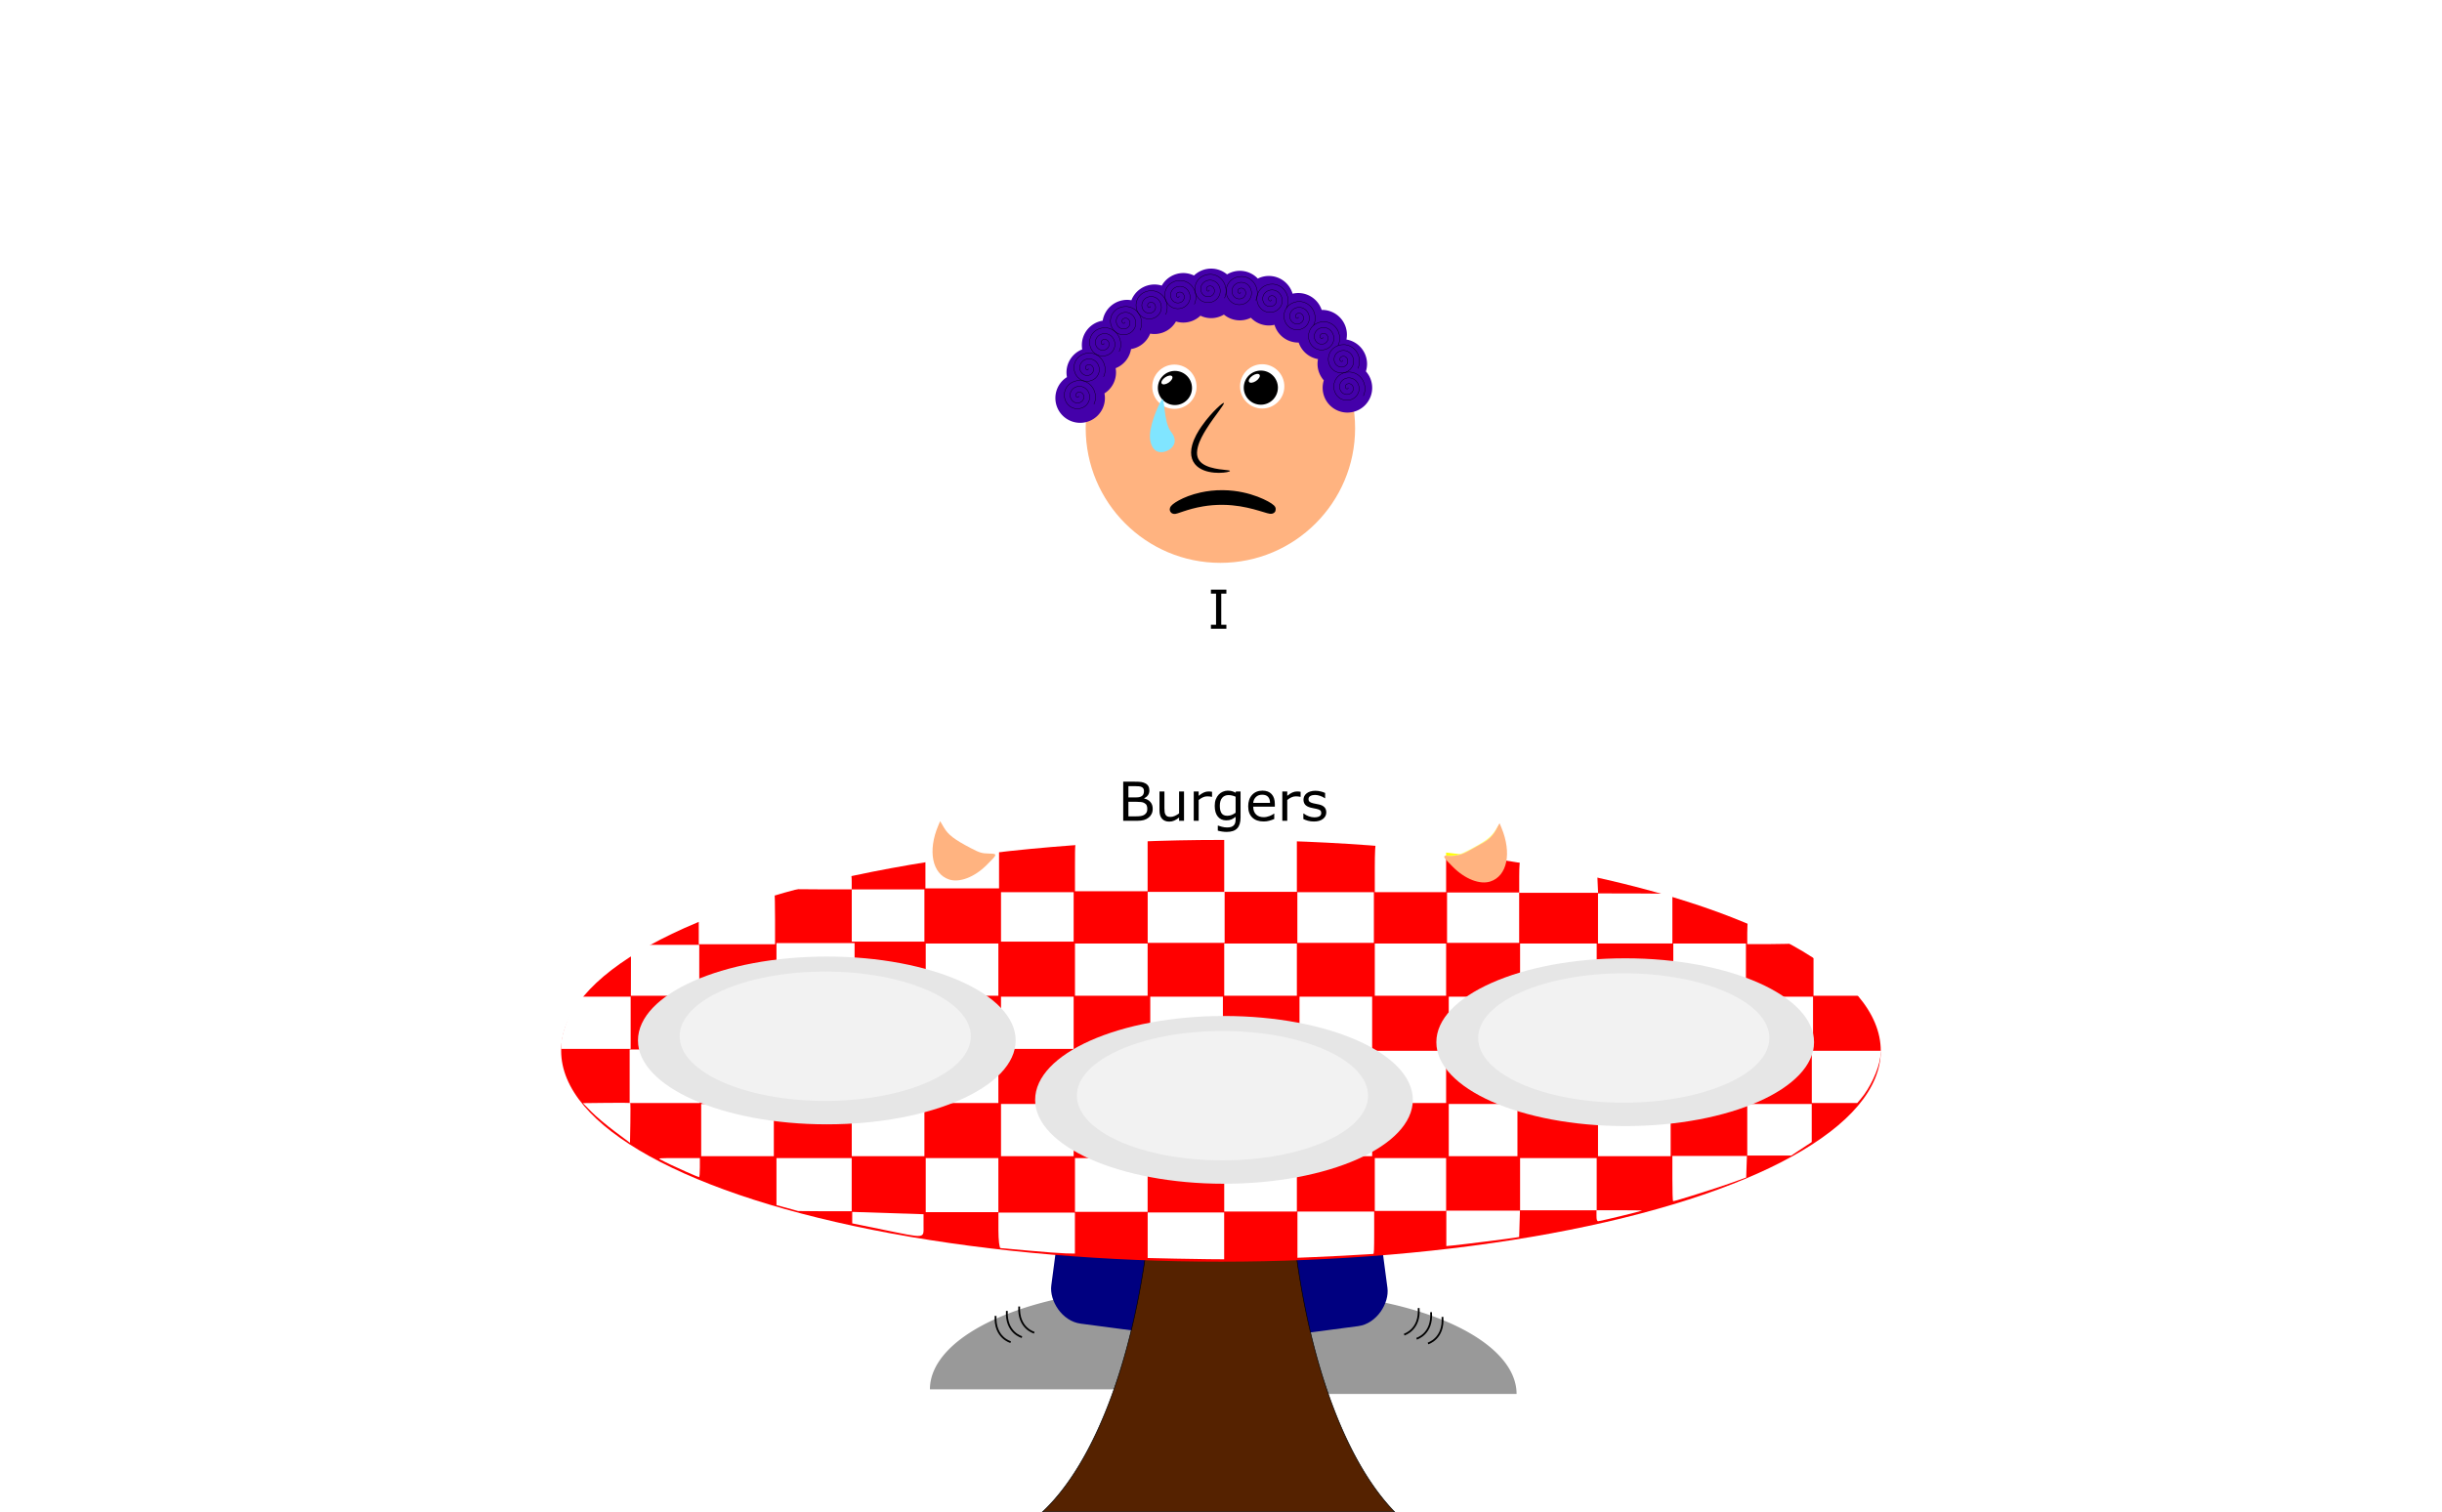 <?xml version="1.0" encoding="UTF-8" standalone="no"?>
<!-- Created with Inkscape (http://www.inkscape.org/) -->

<svg
   xmlns:osb="http://www.openswatchbook.org/uri/2009/osb"
   xmlns:dc="http://purl.org/dc/elements/1.1/"
   xmlns:cc="http://creativecommons.org/ns#"
   xmlns:rdf="http://www.w3.org/1999/02/22-rdf-syntax-ns#"
   xmlns:svg="http://www.w3.org/2000/svg"
   xmlns="http://www.w3.org/2000/svg"
   xmlns:sodipodi="http://sodipodi.sourceforge.net/DTD/sodipodi-0.dtd"
   xmlns:inkscape="http://www.inkscape.org/namespaces/inkscape"
   width="1153mm"
   height="714mm"
   viewBox="0 0 4085.433 2529.922"
   id="svg2"
   version="1.1"
   inkscape:version="0.91 r13725"
   sodipodi:docname="bobCry.svg">
  <defs
     id="defs4">
    <linearGradient
       id="linearGradient5473"
       osb:paint="solid">
      <stop
         style="stop-color:#000000;stop-opacity:1;"
         offset="0"
         id="stop5475" />
    </linearGradient>
    <inkscape:path-effect
       effect="skeletal"
       id="path-effect5061"
       is_visible="true"
       pattern="m -195.429,-123.286 c 0,-2.76 2.24,-5 5,-5 2.76,0 5,2.24 5,5 0,2.76 -2.24,5 -5,5 -2.76,0 -5,-2.24 -5,-5 z"
       copytype="single_stretched"
       prop_scale="1"
       scale_y_rel="false"
       spacing="0"
       normal_offset="0"
       tang_offset="0"
       prop_units="false"
       vertical_pattern="false"
       fuse_tolerance="0" />
    <inkscape:path-effect
       effect="skeletal"
       id="path-effect5055"
       is_visible="true"
       pattern="m 2565.714,-1172.143 c 0,-2.76 2.24,-5 5,-5 2.76,0 5,2.24 5,5 0,2.76 -2.24,5 -5,5 -2.76,0 -5,-2.24 -5,-5 z"
       copytype="single_stretched"
       prop_scale="1"
       scale_y_rel="false"
       spacing="0"
       normal_offset="0"
       tang_offset="0"
       prop_units="false"
       vertical_pattern="false"
       fuse_tolerance="0" />
    <inkscape:path-effect
       effect="skeletal"
       id="path-effect6610"
       is_visible="true"
       pattern="m 2393.247,95.661 c 0,-2.76 2.24,-5 5,-5 2.76,0 5,2.24 5,5 0,2.76 -2.24,5 -5,5 -2.76,0 -5,-2.24 -5,-5 z"
       copytype="single_stretched"
       prop_scale="1"
       scale_y_rel="false"
       spacing="0"
       normal_offset="0"
       tang_offset="0"
       prop_units="false"
       vertical_pattern="false"
       fuse_tolerance="0" />
    <inkscape:path-effect
       effect="skeletal"
       id="path-effect6064"
       is_visible="true"
       pattern="M 2,3 C 2,0.24 4.24,-2 7,-2 9.76,-2 12,0.24 12,3 12,5.76 9.76,8 7,8 4.24,8 2,5.76 2,3 Z"
       copytype="single_stretched"
       prop_scale="1"
       scale_y_rel="false"
       spacing="0"
       normal_offset="0"
       tang_offset="0"
       prop_units="false"
       vertical_pattern="false"
       fuse_tolerance="0" />
    <inkscape:path-effect
       effect="skeletal"
       id="path-effect6024"
       is_visible="true"
       pattern="M 0,5 C 0,2.24 2.24,0 5,0 7.76,0 10,2.24 10,5 10,7.76 7.76,10 5,10 2.24,10 0,7.76 0,5 Z"
       copytype="single_stretched"
       prop_scale="1"
       scale_y_rel="false"
       spacing="0"
       normal_offset="0"
       tang_offset="0"
       prop_units="false"
       vertical_pattern="false"
       fuse_tolerance="0" />
    <inkscape:path-effect
       effect="skeletal"
       id="path-effect6008"
       is_visible="true"
       pattern="M 0,5 C 0,2.24 2.24,0 5,0 7.76,0 10,2.24 10,5 10,7.76 7.76,10 5,10 2.24,10 0,7.76 0,5 Z"
       copytype="single_stretched"
       prop_scale="1"
       scale_y_rel="false"
       spacing="0"
       normal_offset="0"
       tang_offset="0"
       prop_units="false"
       vertical_pattern="false"
       fuse_tolerance="0" />
    <inkscape:path-effect
       effect="skeletal"
       id="path-effect6004"
       is_visible="true"
       pattern="M 0,5 C 0,2.24 2.24,0 5,0 7.76,0 10,2.24 10,5 10,7.76 7.76,10 5,10 2.24,10 0,7.76 0,5 Z"
       copytype="single_stretched"
       prop_scale="1"
       scale_y_rel="false"
       spacing="0"
       normal_offset="0"
       tang_offset="0"
       prop_units="false"
       vertical_pattern="false"
       fuse_tolerance="0" />
    <linearGradient
       id="linearGradient4239"
       osb:paint="gradient">
      <stop
         style="stop-color:#000000;stop-opacity:1;"
         offset="0"
         id="stop4241" />
      <stop
         style="stop-color:#000000;stop-opacity:0;"
         offset="1"
         id="stop4243" />
    </linearGradient>
    <inkscape:path-effect
       effect="skeletal"
       id="path-effect3403"
       is_visible="true"
       pattern="m 711.47,19.098 c 0,-2.76 2.24,-5 5,-5 2.76,0 5,2.24 5,5 0,2.76 -2.24,5 -5,5 -2.76,0 -5,-2.24 -5,-5 z"
       copytype="single_stretched"
       prop_scale="1"
       scale_y_rel="false"
       spacing="0"
       normal_offset="0"
       tang_offset="0"
       prop_units="false"
       vertical_pattern="false"
       fuse_tolerance="0" />
    <inkscape:path-effect
       effect="skeletal"
       id="path-effect3399"
       is_visible="true"
       pattern="M 0,5 C 0,2.24 2.24,0 5,0 7.76,0 10,2.24 10,5 10,7.76 7.76,10 5,10 2.24,10 0,7.76 0,5 Z"
       copytype="single_stretched"
       prop_scale="1"
       scale_y_rel="false"
       spacing="0"
       normal_offset="0"
       tang_offset="0"
       prop_units="false"
       vertical_pattern="false"
       fuse_tolerance="0" />
    <inkscape:path-effect
       effect="skeletal"
       id="path-effect3395"
       is_visible="true"
       pattern="M 0,5 C 0,2.24 2.24,0 5,0 7.76,0 10,2.24 10,5 10,7.76 7.76,10 5,10 2.24,10 0,7.76 0,5 Z"
       copytype="single_stretched"
       prop_scale="1"
       scale_y_rel="false"
       spacing="0"
       normal_offset="0"
       tang_offset="0"
       prop_units="false"
       vertical_pattern="false"
       fuse_tolerance="0" />
    <inkscape:path-effect
       effect="skeletal"
       id="path-effect3391"
       is_visible="true"
       pattern="M 0,5 C 0,2.24 2.24,0 5,0 7.76,0 10,2.24 10,5 10,7.76 7.76,10 5,10 2.24,10 0,7.76 0,5 Z"
       copytype="single_stretched"
       prop_scale="1"
       scale_y_rel="false"
       spacing="0"
       normal_offset="0"
       tang_offset="0"
       prop_units="false"
       vertical_pattern="false"
       fuse_tolerance="0" />
    <inkscape:path-effect
       effect="spiro"
       id="path-effect3389"
       is_visible="true" />
    <inkscape:path-effect
       effect="skeletal"
       id="path-effect3385"
       is_visible="true"
       pattern="M 0,5 C 0,2.24 2.24,0 5,0 7.76,0 10,2.24 10,5 10,7.76 7.76,10 5,10 2.24,10 0,7.76 0,5 Z"
       copytype="single_stretched"
       prop_scale="1"
       scale_y_rel="false"
       spacing="0"
       normal_offset="0"
       tang_offset="0"
       prop_units="false"
       vertical_pattern="false"
       fuse_tolerance="0" />
    <inkscape:path-effect
       effect="spiro"
       id="path-effect3383"
       is_visible="true" />
    <inkscape:path-effect
       effect="skeletal"
       id="path-effect3379"
       is_visible="true"
       pattern="M 0,5 C 0,2.24 2.24,0 5,0 7.76,0 10,2.24 10,5 10,7.76 7.76,10 5,10 2.24,10 0,7.76 0,5 Z"
       copytype="single_stretched"
       prop_scale="1"
       scale_y_rel="false"
       spacing="0"
       normal_offset="0"
       tang_offset="0"
       prop_units="false"
       vertical_pattern="false"
       fuse_tolerance="0" />
    <inkscape:path-effect
       effect="spiro"
       id="path-effect3377"
       is_visible="true" />
    <inkscape:path-effect
       effect="skeletal"
       id="path-effect3373"
       is_visible="true"
       pattern="M 0,5 C 0,2.24 2.24,0 5,0 7.76,0 10,2.24 10,5 10,7.76 7.76,10 5,10 2.24,10 0,7.76 0,5 Z"
       copytype="single_stretched"
       prop_scale="1"
       scale_y_rel="false"
       spacing="0"
       normal_offset="0"
       tang_offset="0"
       prop_units="false"
       vertical_pattern="false"
       fuse_tolerance="0" />
    <inkscape:path-effect
       effect="spiro"
       id="path-effect3371"
       is_visible="true" />
    <filter
       style="color-interpolation-filters:sRGB"
       inkscape:label="Colorize"
       id="filter6460">
      <feComposite
         in2="SourceGraphic"
         operator="arithmetic"
         k1="0"
         k2="1"
         result="composite1"
         id="feComposite6462"
         k3="0"
         k4="0" />
      <feColorMatrix
         in="composite1"
         values="1"
         type="saturate"
         result="colormatrix1"
         id="feColorMatrix6464" />
      <feFlood
         flood-opacity="1"
         flood-color="rgb(40,188,34)"
         result="flood1"
         id="feFlood6466" />
      <feBlend
         in="flood1"
         in2="colormatrix1"
         mode="multiply"
         result="blend1"
         id="feBlend6468" />
      <feBlend
         in2="blend1"
         mode="screen"
         result="blend2"
         id="feBlend6470" />
      <feColorMatrix
         in="blend2"
         values="1"
         type="saturate"
         result="colormatrix2"
         id="feColorMatrix6472" />
      <feComposite
         in="colormatrix2"
         in2="SourceGraphic"
         operator="in"
         result="fbSourceGraphic"
         id="feComposite6474" />
      <feColorMatrix
         result="fbSourceGraphicAlpha"
         in="fbSourceGraphic"
         values="0 0 0 -1 0 0 0 0 -1 0 0 0 0 -1 0 0 0 0 1 0"
         id="feColorMatrix6508" />
      <feComposite
         id="feComposite6510"
         in2="fbSourceGraphic"
         operator="arithmetic"
         k1="0"
         k2="1"
         result="composite1"
         in="fbSourceGraphic"
         k3="0"
         k4="0" />
      <feColorMatrix
         id="feColorMatrix6512"
         in="composite1"
         values="1"
         type="saturate"
         result="colormatrix1" />
      <feFlood
         id="feFlood6514"
         flood-opacity="1"
         flood-color="rgb(40,188,34)"
         result="flood1" />
      <feBlend
         id="feBlend6516"
         in2="colormatrix1"
         in="flood1"
         mode="multiply"
         result="blend1" />
      <feBlend
         id="feBlend6518"
         in2="blend1"
         mode="screen"
         result="blend2" />
      <feColorMatrix
         id="feColorMatrix6520"
         in="blend2"
         values="1"
         type="saturate"
         result="colormatrix2" />
      <feComposite
         id="feComposite6522"
         in2="fbSourceGraphic"
         in="colormatrix2"
         operator="in"
         result="composite2" />
    </filter>
    <filter
       style="color-interpolation-filters:sRGB"
       inkscape:label="Colorize"
       id="filter6476">
      <feComposite
         in2="SourceGraphic"
         operator="arithmetic"
         k1="0"
         k2="1"
         result="composite1"
         id="feComposite6478"
         k3="0"
         k4="0" />
      <feColorMatrix
         in="composite1"
         values="1"
         type="saturate"
         result="colormatrix1"
         id="feColorMatrix6480" />
      <feFlood
         flood-opacity="1"
         flood-color="rgb(40,188,34)"
         result="flood1"
         id="feFlood6482" />
      <feBlend
         in="flood1"
         in2="colormatrix1"
         mode="multiply"
         result="blend1"
         id="feBlend6484" />
      <feBlend
         in2="blend1"
         mode="screen"
         result="blend2"
         id="feBlend6486" />
      <feColorMatrix
         in="blend2"
         values="1"
         type="saturate"
         result="colormatrix2"
         id="feColorMatrix6488" />
      <feComposite
         in="colormatrix2"
         in2="SourceGraphic"
         operator="in"
         result="fbSourceGraphic"
         id="feComposite6490" />
      <feColorMatrix
         result="fbSourceGraphicAlpha"
         in="fbSourceGraphic"
         values="0 0 0 -1 0 0 0 0 -1 0 0 0 0 -1 0 0 0 0 1 0"
         id="feColorMatrix6524" />
      <feComposite
         id="feComposite6526"
         in2="fbSourceGraphic"
         operator="arithmetic"
         k1="0"
         k2="1"
         result="composite1"
         in="fbSourceGraphic"
         k3="0"
         k4="0" />
      <feColorMatrix
         id="feColorMatrix6528"
         in="composite1"
         values="1"
         type="saturate"
         result="colormatrix1" />
      <feFlood
         id="feFlood6530"
         flood-opacity="1"
         flood-color="rgb(40,188,34)"
         result="flood1" />
      <feBlend
         id="feBlend6532"
         in2="colormatrix1"
         in="flood1"
         mode="multiply"
         result="blend1" />
      <feBlend
         id="feBlend6534"
         in2="blend1"
         mode="screen"
         result="blend2" />
      <feColorMatrix
         id="feColorMatrix6536"
         in="blend2"
         values="1"
         type="saturate"
         result="colormatrix2" />
      <feComposite
         id="feComposite6538"
         in2="fbSourceGraphic"
         in="colormatrix2"
         operator="in"
         result="composite2" />
    </filter>
    <filter
       style="color-interpolation-filters:sRGB"
       inkscape:label="Colorize"
       id="filter6492">
      <feComposite
         in2="SourceGraphic"
         operator="arithmetic"
         k1="0"
         k2="1"
         result="composite1"
         id="feComposite6494"
         k3="0"
         k4="0" />
      <feColorMatrix
         in="composite1"
         values="1"
         type="saturate"
         result="colormatrix1"
         id="feColorMatrix6496" />
      <feFlood
         flood-opacity="1"
         flood-color="rgb(40,188,34)"
         result="flood1"
         id="feFlood6498" />
      <feBlend
         in="flood1"
         in2="colormatrix1"
         mode="multiply"
         result="blend1"
         id="feBlend6500" />
      <feBlend
         in2="blend1"
         mode="screen"
         result="blend2"
         id="feBlend6502" />
      <feColorMatrix
         in="blend2"
         values="1"
         type="saturate"
         result="colormatrix2"
         id="feColorMatrix6504" />
      <feComposite
         in="colormatrix2"
         in2="SourceGraphic"
         operator="in"
         result="fbSourceGraphic"
         id="feComposite6506" />
      <feColorMatrix
         result="fbSourceGraphicAlpha"
         in="fbSourceGraphic"
         values="0 0 0 -1 0 0 0 0 -1 0 0 0 0 -1 0 0 0 0 1 0"
         id="feColorMatrix6540" />
      <feComposite
         id="feComposite6542"
         in2="fbSourceGraphic"
         operator="arithmetic"
         k1="0"
         k2="1"
         result="composite1"
         in="fbSourceGraphic"
         k3="0"
         k4="0" />
      <feColorMatrix
         id="feColorMatrix6544"
         in="composite1"
         values="1"
         type="saturate"
         result="colormatrix1" />
      <feFlood
         id="feFlood6546"
         flood-opacity="1"
         flood-color="rgb(40,188,34)"
         result="flood1" />
      <feBlend
         id="feBlend6548"
         in2="colormatrix1"
         in="flood1"
         mode="multiply"
         result="blend1" />
      <feBlend
         id="feBlend6550"
         in2="blend1"
         mode="screen"
         result="blend2" />
      <feColorMatrix
         id="feColorMatrix6552"
         in="blend2"
         values="1"
         type="saturate"
         result="colormatrix2" />
      <feComposite
         id="feComposite6554"
         in2="fbSourceGraphic"
         in="colormatrix2"
         operator="in"
         result="composite2" />
    </filter>
    <filter
       style="color-interpolation-filters:sRGB"
       inkscape:label="Colorize"
       id="filter6572">
      <feComposite
         in2="SourceGraphic"
         operator="arithmetic"
         k1="0"
         k2="1"
         result="composite1"
         id="feComposite6574"
         k3="0"
         k4="0" />
      <feColorMatrix
         in="composite1"
         values="1"
         type="saturate"
         result="colormatrix1"
         id="feColorMatrix6576" />
      <feFlood
         flood-opacity="1"
         flood-color="rgb(200,26,32)"
         result="flood1"
         id="feFlood6578" />
      <feBlend
         in="flood1"
         in2="colormatrix1"
         mode="multiply"
         result="blend1"
         id="feBlend6580" />
      <feBlend
         in2="blend1"
         mode="screen"
         result="blend2"
         id="feBlend6582" />
      <feColorMatrix
         in="blend2"
         values="1"
         type="saturate"
         result="colormatrix2"
         id="feColorMatrix6584" />
      <feComposite
         in="colormatrix2"
         in2="SourceGraphic"
         operator="in"
         result="composite2"
         id="feComposite6586" />
    </filter>
    <pattern
       patternUnits="userSpaceOnUse"
       width="1431.429"
       height="637.143"
       patternTransform="translate(-2017.143,772.362)"
       id="pattern4332">
      <ellipse
         ry="318.571"
         rx="715.714"
         cy="318.571"
         cx="715.714"
         id="path4269"
         style="opacity:1;fill:#ff0000;fill-opacity:1;stroke:none;stroke-opacity:1" />
    </pattern>
    <inkscape:path-effect
       effect="skeletal"
       id="path-effect5061-9"
       is_visible="true"
       pattern="m -297.144,32.306 c 0,-2.76 2.24,-5 5,-5 2.76,0 5,2.24 5,5 0,2.76 -2.24,5 -5,5 -2.76,0 -5,-2.24 -5,-5 z"
       copytype="single_stretched"
       prop_scale="1"
       scale_y_rel="false"
       spacing="0"
       normal_offset="0"
       tang_offset="0"
       prop_units="false"
       vertical_pattern="false"
       fuse_tolerance="0" />
    <inkscape:path-effect
       effect="skeletal"
       id="path-effect5061-3"
       is_visible="true"
       pattern="m -251.429,113.735 c 0,-2.76 2.24,-5 5,-5 2.76,0 5,2.24 5,5 0,2.76 -2.24,5 -5,5 -2.76,0 -5,-2.24 -5,-5 z"
       copytype="single_stretched"
       prop_scale="1"
       scale_y_rel="false"
       spacing="0"
       normal_offset="0"
       tang_offset="0"
       prop_units="false"
       vertical_pattern="false"
       fuse_tolerance="0" />
    <inkscape:path-effect
       effect="skeletal"
       id="path-effect5061-2"
       is_visible="true"
       pattern="m -262.858,341.449 c 0,-2.76 2.24,-5 5,-5 2.76,0 5,2.24 5,5 0,2.76 -2.24,5 -5,5 -2.76,0 -5,-2.24 -5,-5 z"
       copytype="single_stretched"
       prop_scale="1"
       scale_y_rel="false"
       spacing="0"
       normal_offset="0"
       tang_offset="0"
       prop_units="false"
       vertical_pattern="false"
       fuse_tolerance="0" />
    <inkscape:path-effect
       effect="skeletal"
       id="path-effect5061-29"
       is_visible="true"
       pattern="m -188.346,-43.792 c 0,-2.76 2.24,-5 5,-5 2.76,0 5,2.24 5,5 0,2.76 -2.24,5 -5,5 -2.76,0 -5,-2.24 -5,-5 z"
       copytype="single_stretched"
       prop_scale="1"
       scale_y_rel="false"
       spacing="0"
       normal_offset="0"
       tang_offset="0"
       prop_units="false"
       vertical_pattern="false"
       fuse_tolerance="0" />
    <pattern
       patternUnits="userSpaceOnUse"
       width="1431.429"
       height="637.143"
       patternTransform="translate(-2017.143,772.362)"
       id="pattern4332-1">
      <ellipse
         ry="318.571"
         rx="715.714"
         cy="318.571"
         cx="715.714"
         id="path4269-5"
         style="opacity:1;fill:#ff0000;fill-opacity:1;stroke:none;stroke-opacity:1" />
    </pattern>
    <filter
       style="color-interpolation-filters:sRGB"
       inkscape:label="Drop Shadow"
       id="filter5247">
      <feFlood
         flood-opacity="0.498"
         flood-color="rgb(0,0,0)"
         result="flood"
         id="feFlood5249" />
      <feComposite
         in="flood"
         in2="SourceGraphic"
         operator="in"
         result="composite1"
         id="feComposite5251" />
      <feGaussianBlur
         in="composite1"
         stdDeviation="3"
         result="blur"
         id="feGaussianBlur5253" />
      <feOffset
         dx="0"
         dy="10"
         result="offset"
         id="feOffset5255" />
      <feComposite
         in="SourceGraphic"
         in2="offset"
         operator="over"
         result="composite2"
         id="feComposite5257" />
    </filter>
    <filter
       style="color-interpolation-filters:sRGB"
       inkscape:label="Drop Shadow"
       id="filter5247-5">
      <feFlood
         flood-opacity="0.498"
         flood-color="rgb(0,0,0)"
         result="flood"
         id="feFlood5249-0" />
      <feComposite
         in="flood"
         in2="SourceGraphic"
         operator="in"
         result="composite1"
         id="feComposite5251-3" />
      <feGaussianBlur
         in="composite1"
         stdDeviation="3"
         result="blur"
         id="feGaussianBlur5253-6" />
      <feOffset
         dx="0"
         dy="10"
         result="offset"
         id="feOffset5255-4" />
      <feComposite
         in="SourceGraphic"
         in2="offset"
         operator="over"
         result="composite2"
         id="feComposite5257-9" />
    </filter>
    <filter
       style="color-interpolation-filters:sRGB"
       inkscape:label="Drop Shadow"
       id="filter5247-4">
      <feFlood
         flood-opacity="0.498"
         flood-color="rgb(0,0,0)"
         result="flood"
         id="feFlood5249-8" />
      <feComposite
         in="flood"
         in2="SourceGraphic"
         operator="in"
         result="composite1"
         id="feComposite5251-9" />
      <feGaussianBlur
         in="composite1"
         stdDeviation="3"
         result="blur"
         id="feGaussianBlur5253-9" />
      <feOffset
         dx="0"
         dy="10"
         result="offset"
         id="feOffset5255-7" />
      <feComposite
         in="SourceGraphic"
         in2="offset"
         operator="over"
         result="composite2"
         id="feComposite5257-0" />
    </filter>
    <filter
       style="color-interpolation-filters:sRGB"
       inkscape:label="Drop Shadow"
       id="filter6325">
      <feFlood
         flood-opacity="0.498"
         flood-color="rgb(0,0,0)"
         result="flood"
         id="feFlood6327" />
      <feComposite
         in="flood"
         in2="SourceGraphic"
         operator="in"
         result="composite1"
         id="feComposite6329" />
      <feGaussianBlur
         in="composite1"
         stdDeviation="3"
         result="blur"
         id="feGaussianBlur6331" />
      <feOffset
         dx="0"
         dy="15"
         result="offset"
         id="feOffset6333" />
      <feComposite
         in="SourceGraphic"
         in2="offset"
         operator="over"
         result="fbSourceGraphic"
         id="feComposite6335" />
      <feColorMatrix
         result="fbSourceGraphicAlpha"
         in="fbSourceGraphic"
         values="0 0 0 -1 0 0 0 0 -1 0 0 0 0 -1 0 0 0 0 1 0"
         id="feColorMatrix6337" />
      <feFlood
         id="feFlood6339"
         flood-opacity="0.498"
         flood-color="rgb(0,0,0)"
         result="flood"
         in="fbSourceGraphic" />
      <feComposite
         id="feComposite6341"
         in2="fbSourceGraphic"
         in="flood"
         operator="in"
         result="composite1" />
      <feGaussianBlur
         id="feGaussianBlur6343"
         in="composite1"
         stdDeviation="3"
         result="blur" />
      <feOffset
         id="feOffset6345"
         dx="0"
         dy="15"
         result="offset" />
      <feComposite
         id="feComposite6347"
         in2="offset"
         in="fbSourceGraphic"
         operator="over"
         result="composite2" />
    </filter>
    <filter
       style="color-interpolation-filters:sRGB"
       inkscape:label="Drop Shadow"
       id="filter4441">
      <feFlood
         flood-opacity="0.498"
         flood-color="rgb(0,0,0)"
         result="flood"
         id="feFlood4443" />
      <feComposite
         in="flood"
         in2="SourceGraphic"
         operator="in"
         result="composite1"
         id="feComposite4445" />
      <feGaussianBlur
         in="composite1"
         stdDeviation="3"
         result="blur"
         id="feGaussianBlur4447" />
      <feOffset
         dx="0"
         dy="6"
         result="offset"
         id="feOffset4449" />
      <feComposite
         in="SourceGraphic"
         in2="offset"
         operator="over"
         result="composite2"
         id="feComposite4451" />
    </filter>
    <filter
       style="color-interpolation-filters:sRGB"
       inkscape:label="Drop Shadow"
       id="filter4453">
      <feFlood
         flood-opacity="0.498"
         flood-color="rgb(0,0,0)"
         result="flood"
         id="feFlood4455" />
      <feComposite
         in="flood"
         in2="SourceGraphic"
         operator="in"
         result="composite1"
         id="feComposite4457" />
      <feGaussianBlur
         in="composite1"
         stdDeviation="3"
         result="blur"
         id="feGaussianBlur4459" />
      <feOffset
         dx="0"
         dy="6"
         result="offset"
         id="feOffset4461" />
      <feComposite
         in="SourceGraphic"
         in2="offset"
         operator="over"
         result="composite2"
         id="feComposite4463" />
    </filter>
    <filter
       style="color-interpolation-filters:sRGB"
       inkscape:label="Drop Shadow"
       id="filter4465">
      <feFlood
         flood-opacity="0.498"
         flood-color="rgb(0,0,0)"
         result="flood"
         id="feFlood4467" />
      <feComposite
         in="flood"
         in2="SourceGraphic"
         operator="in"
         result="composite1"
         id="feComposite4469" />
      <feGaussianBlur
         in="composite1"
         stdDeviation="3"
         result="blur"
         id="feGaussianBlur4471" />
      <feOffset
         dx="0"
         dy="6"
         result="offset"
         id="feOffset4473" />
      <feComposite
         in="SourceGraphic"
         in2="offset"
         operator="over"
         result="composite2"
         id="feComposite4475" />
    </filter>
    <filter
       style="color-interpolation-filters:sRGB"
       inkscape:label="Drop Shadow"
       id="filter4477">
      <feFlood
         flood-opacity="0.498"
         flood-color="rgb(0,0,0)"
         result="flood"
         id="feFlood4479" />
      <feComposite
         in="flood"
         in2="SourceGraphic"
         operator="in"
         result="composite1"
         id="feComposite4481" />
      <feGaussianBlur
         in="composite1"
         stdDeviation="3"
         result="blur"
         id="feGaussianBlur4483" />
      <feOffset
         dx="0"
         dy="6"
         result="offset"
         id="feOffset4485" />
      <feComposite
         in="SourceGraphic"
         in2="offset"
         operator="over"
         result="composite2"
         id="feComposite4487" />
    </filter>
    <filter
       style="color-interpolation-filters:sRGB"
       inkscape:label="Colorize"
       id="filter6492-5">
      <feComposite
         in2="SourceGraphic"
         operator="arithmetic"
         k1="0"
         k2="1"
         result="composite1"
         id="feComposite6494-3"
         k3="0"
         k4="0" />
      <feColorMatrix
         in="composite1"
         values="1"
         type="saturate"
         result="colormatrix1"
         id="feColorMatrix6496-6" />
      <feFlood
         flood-opacity="1"
         flood-color="rgb(40,188,34)"
         result="flood1"
         id="feFlood6498-5" />
      <feBlend
         in="flood1"
         in2="colormatrix1"
         mode="multiply"
         result="blend1"
         id="feBlend6500-9" />
      <feBlend
         in2="blend1"
         mode="screen"
         result="blend2"
         id="feBlend6502-4" />
      <feColorMatrix
         in="blend2"
         values="1"
         type="saturate"
         result="colormatrix2"
         id="feColorMatrix6504-0" />
      <feComposite
         in="colormatrix2"
         in2="SourceGraphic"
         operator="in"
         result="fbSourceGraphic"
         id="feComposite6506-3" />
      <feColorMatrix
         result="fbSourceGraphicAlpha"
         in="fbSourceGraphic"
         values="0 0 0 -1 0 0 0 0 -1 0 0 0 0 -1 0 0 0 0 1 0"
         id="feColorMatrix6540-2" />
      <feComposite
         id="feComposite6542-9"
         in2="fbSourceGraphic"
         operator="arithmetic"
         k1="0"
         k2="1"
         result="composite1"
         in="fbSourceGraphic"
         k3="0"
         k4="0" />
      <feColorMatrix
         id="feColorMatrix6544-6"
         in="composite1"
         values="1"
         type="saturate"
         result="colormatrix1" />
      <feFlood
         id="feFlood6546-8"
         flood-opacity="1"
         flood-color="rgb(40,188,34)"
         result="flood1" />
      <feBlend
         id="feBlend6548-8"
         in2="colormatrix1"
         in="flood1"
         mode="multiply"
         result="blend1" />
      <feBlend
         id="feBlend6550-0"
         in2="blend1"
         mode="screen"
         result="blend2" />
      <feColorMatrix
         id="feColorMatrix6552-3"
         in="blend2"
         values="1"
         type="saturate"
         result="colormatrix2" />
      <feComposite
         id="feComposite6554-3"
         in2="fbSourceGraphic"
         in="colormatrix2"
         operator="in"
         result="composite2" />
    </filter>
    <filter
       style="color-interpolation-filters:sRGB"
       inkscape:label="Drop Shadow"
       id="filter6148">
      <feFlood
         flood-opacity="0.498"
         flood-color="rgb(0,0,0)"
         result="flood"
         id="feFlood6150" />
      <feComposite
         in="flood"
         in2="SourceGraphic"
         operator="in"
         result="composite1"
         id="feComposite6152" />
      <feGaussianBlur
         in="composite1"
         stdDeviation="3"
         result="blur"
         id="feGaussianBlur6154" />
      <feOffset
         dx="0"
         dy="6"
         result="offset"
         id="feOffset6156" />
      <feComposite
         in="SourceGraphic"
         in2="offset"
         operator="over"
         result="composite2"
         id="feComposite6158" />
    </filter>
    <filter
       style="color-interpolation-filters:sRGB"
       inkscape:label="Drop Shadow"
       id="filter6160">
      <feFlood
         flood-opacity="0.498"
         flood-color="rgb(0,0,0)"
         result="flood"
         id="feFlood6162" />
      <feComposite
         in="flood"
         in2="SourceGraphic"
         operator="in"
         result="composite1"
         id="feComposite6164" />
      <feGaussianBlur
         in="composite1"
         stdDeviation="3"
         result="blur"
         id="feGaussianBlur6166" />
      <feOffset
         dx="0"
         dy="6"
         result="offset"
         id="feOffset6168" />
      <feComposite
         in="SourceGraphic"
         in2="offset"
         operator="over"
         result="composite2"
         id="feComposite6170" />
    </filter>
    <filter
       style="color-interpolation-filters:sRGB"
       inkscape:label="Drop Shadow"
       id="filter3815">
      <feFlood
         flood-opacity="0.498"
         flood-color="rgb(0,0,0)"
         result="flood"
         id="feFlood3817" />
      <feComposite
         in="flood"
         in2="SourceGraphic"
         operator="in"
         result="composite1"
         id="feComposite3819" />
      <feGaussianBlur
         in="composite1"
         stdDeviation="3"
         result="blur"
         id="feGaussianBlur3821" />
      <feOffset
         dx="0"
         dy="6"
         result="offset"
         id="feOffset3823" />
      <feComposite
         in="SourceGraphic"
         in2="offset"
         operator="over"
         result="composite2"
         id="feComposite3825" />
    </filter>
    <filter
       style="color-interpolation-filters:sRGB"
       inkscape:label="Drop Shadow"
       id="filter3827">
      <feFlood
         flood-opacity="0.498"
         flood-color="rgb(0,0,0)"
         result="flood"
         id="feFlood3829" />
      <feComposite
         in="flood"
         in2="SourceGraphic"
         operator="in"
         result="composite1"
         id="feComposite3831" />
      <feGaussianBlur
         in="composite1"
         stdDeviation="3"
         result="blur"
         id="feGaussianBlur3833" />
      <feOffset
         dx="0"
         dy="6"
         result="offset"
         id="feOffset3835" />
      <feComposite
         in="SourceGraphic"
         in2="offset"
         operator="over"
         result="composite2"
         id="feComposite3837" />
    </filter>
    <filter
       style="color-interpolation-filters:sRGB"
       inkscape:label="Drop Shadow"
       id="filter3839">
      <feFlood
         flood-opacity="0.498"
         flood-color="rgb(0,0,0)"
         result="flood"
         id="feFlood3841" />
      <feComposite
         in="flood"
         in2="SourceGraphic"
         operator="in"
         result="composite1"
         id="feComposite3843" />
      <feGaussianBlur
         in="composite1"
         stdDeviation="3"
         result="blur"
         id="feGaussianBlur3845" />
      <feOffset
         dx="0"
         dy="6"
         result="offset"
         id="feOffset3847" />
      <feComposite
         in="SourceGraphic"
         in2="offset"
         operator="over"
         result="composite2"
         id="feComposite3849" />
    </filter>
    <filter
       style="color-interpolation-filters:sRGB"
       inkscape:label="Drop Shadow"
       id="filter3851">
      <feFlood
         flood-opacity="0.498"
         flood-color="rgb(0,0,0)"
         result="flood"
         id="feFlood3853" />
      <feComposite
         in="flood"
         in2="SourceGraphic"
         operator="in"
         result="composite1"
         id="feComposite3855" />
      <feGaussianBlur
         in="composite1"
         stdDeviation="3"
         result="blur"
         id="feGaussianBlur3857" />
      <feOffset
         dx="0"
         dy="6"
         result="offset"
         id="feOffset3859" />
      <feComposite
         in="SourceGraphic"
         in2="offset"
         operator="over"
         result="composite2"
         id="feComposite3861" />
    </filter>
    <filter
       style="color-interpolation-filters:sRGB"
       inkscape:label="Drop Shadow"
       id="filter3863">
      <feFlood
         flood-opacity="0.498"
         flood-color="rgb(0,0,0)"
         result="flood"
         id="feFlood3865" />
      <feComposite
         in="flood"
         in2="SourceGraphic"
         operator="in"
         result="composite1"
         id="feComposite3867" />
      <feGaussianBlur
         in="composite1"
         stdDeviation="3"
         result="blur"
         id="feGaussianBlur3869" />
      <feOffset
         dx="0"
         dy="6"
         result="offset"
         id="feOffset3871" />
      <feComposite
         in="SourceGraphic"
         in2="offset"
         operator="over"
         result="composite2"
         id="feComposite3873" />
    </filter>
    <filter
       style="color-interpolation-filters:sRGB"
       inkscape:label="Drop Shadow"
       id="filter3875">
      <feFlood
         flood-opacity="0.498"
         flood-color="rgb(0,0,0)"
         result="flood"
         id="feFlood3877" />
      <feComposite
         in="flood"
         in2="SourceGraphic"
         operator="in"
         result="composite1"
         id="feComposite3879" />
      <feGaussianBlur
         in="composite1"
         stdDeviation="3"
         result="blur"
         id="feGaussianBlur3881" />
      <feOffset
         dx="0"
         dy="6"
         result="offset"
         id="feOffset3883" />
      <feComposite
         in="SourceGraphic"
         in2="offset"
         operator="over"
         result="composite2"
         id="feComposite3885" />
    </filter>
    <filter
       style="color-interpolation-filters:sRGB"
       inkscape:label="Drop Shadow"
       id="filter3887">
      <feFlood
         flood-opacity="0.498"
         flood-color="rgb(0,0,0)"
         result="flood"
         id="feFlood3889" />
      <feComposite
         in="flood"
         in2="SourceGraphic"
         operator="in"
         result="composite1"
         id="feComposite3891" />
      <feGaussianBlur
         in="composite1"
         stdDeviation="3"
         result="blur"
         id="feGaussianBlur3893" />
      <feOffset
         dx="0"
         dy="6"
         result="offset"
         id="feOffset3895" />
      <feComposite
         in="SourceGraphic"
         in2="offset"
         operator="over"
         result="composite2"
         id="feComposite3897" />
    </filter>
    <filter
       style="color-interpolation-filters:sRGB"
       inkscape:label="Drop Shadow"
       id="filter3899">
      <feFlood
         flood-opacity="0.498"
         flood-color="rgb(0,0,0)"
         result="flood"
         id="feFlood3901" />
      <feComposite
         in="flood"
         in2="SourceGraphic"
         operator="in"
         result="composite1"
         id="feComposite3903" />
      <feGaussianBlur
         in="composite1"
         stdDeviation="3"
         result="blur"
         id="feGaussianBlur3905" />
      <feOffset
         dx="0"
         dy="6"
         result="offset"
         id="feOffset3907" />
      <feComposite
         in="SourceGraphic"
         in2="offset"
         operator="over"
         result="composite2"
         id="feComposite3909" />
    </filter>
    <filter
       style="color-interpolation-filters:sRGB"
       inkscape:label="Drop Shadow"
       id="filter3911">
      <feFlood
         flood-opacity="0.498"
         flood-color="rgb(0,0,0)"
         result="flood"
         id="feFlood3913" />
      <feComposite
         in="flood"
         in2="SourceGraphic"
         operator="in"
         result="composite1"
         id="feComposite3915" />
      <feGaussianBlur
         in="composite1"
         stdDeviation="3"
         result="blur"
         id="feGaussianBlur3917" />
      <feOffset
         dx="0"
         dy="6"
         result="offset"
         id="feOffset3919" />
      <feComposite
         in="SourceGraphic"
         in2="offset"
         operator="over"
         result="composite2"
         id="feComposite3921" />
    </filter>
    <filter
       style="color-interpolation-filters:sRGB"
       inkscape:label="Drop Shadow"
       id="filter3923">
      <feFlood
         flood-opacity="0.498"
         flood-color="rgb(0,0,0)"
         result="flood"
         id="feFlood3925" />
      <feComposite
         in="flood"
         in2="SourceGraphic"
         operator="in"
         result="composite1"
         id="feComposite3927" />
      <feGaussianBlur
         in="composite1"
         stdDeviation="3"
         result="blur"
         id="feGaussianBlur3929" />
      <feOffset
         dx="0"
         dy="6"
         result="offset"
         id="feOffset3931" />
      <feComposite
         in="SourceGraphic"
         in2="offset"
         operator="over"
         result="composite2"
         id="feComposite3933" />
    </filter>
    <filter
       style="color-interpolation-filters:sRGB"
       inkscape:label="Drop Shadow"
       id="filter3935">
      <feFlood
         flood-opacity="0.498"
         flood-color="rgb(0,0,0)"
         result="flood"
         id="feFlood3937" />
      <feComposite
         in="flood"
         in2="SourceGraphic"
         operator="in"
         result="composite1"
         id="feComposite3939" />
      <feGaussianBlur
         in="composite1"
         stdDeviation="3"
         result="blur"
         id="feGaussianBlur3941" />
      <feOffset
         dx="0"
         dy="6"
         result="offset"
         id="feOffset3943" />
      <feComposite
         in="SourceGraphic"
         in2="offset"
         operator="over"
         result="composite2"
         id="feComposite3945" />
    </filter>
    <filter
       style="color-interpolation-filters:sRGB"
       inkscape:label="Drop Shadow"
       id="filter3947">
      <feFlood
         flood-opacity="0.498"
         flood-color="rgb(0,0,0)"
         result="flood"
         id="feFlood3949" />
      <feComposite
         in="flood"
         in2="SourceGraphic"
         operator="in"
         result="composite1"
         id="feComposite3951" />
      <feGaussianBlur
         in="composite1"
         stdDeviation="3"
         result="blur"
         id="feGaussianBlur3953" />
      <feOffset
         dx="0"
         dy="6"
         result="offset"
         id="feOffset3955" />
      <feComposite
         in="SourceGraphic"
         in2="offset"
         operator="over"
         result="composite2"
         id="feComposite3957" />
    </filter>
    <filter
       style="color-interpolation-filters:sRGB"
       inkscape:label="Drop Shadow"
       id="filter3959">
      <feFlood
         flood-opacity="0.498"
         flood-color="rgb(0,0,0)"
         result="flood"
         id="feFlood3961" />
      <feComposite
         in="flood"
         in2="SourceGraphic"
         operator="in"
         result="composite1"
         id="feComposite3963" />
      <feGaussianBlur
         in="composite1"
         stdDeviation="3"
         result="blur"
         id="feGaussianBlur3965" />
      <feOffset
         dx="0"
         dy="6"
         result="offset"
         id="feOffset3967" />
      <feComposite
         in="SourceGraphic"
         in2="offset"
         operator="over"
         result="composite2"
         id="feComposite3969" />
    </filter>
  </defs>
  <sodipodi:namedview
     id="base"
     pagecolor="#ffffff"
     bordercolor="#666666"
     borderopacity="1.0"
     inkscape:pageopacity="0.0"
     inkscape:pageshadow="2"
     inkscape:zoom="0.90509668"
     inkscape:cx="1997.7533"
     inkscape:cy="1802.7931"
     inkscape:document-units="px"
     inkscape:current-layer="layer3"
     showgrid="false"
     inkscape:window-width="1280"
     inkscape:window-height="962"
     inkscape:window-x="-8"
     inkscape:window-y="-8"
     inkscape:window-maximized="1"
     inkscape:object-nodes="false"
     inkscape:snap-midpoints="false"
     inkscape:snap-smooth-nodes="false"
     inkscape:snap-intersection-paths="false"
     inkscape:object-paths="false"
     fit-margin-top="0"
     fit-margin-left="0"
     fit-margin-right="0"
     fit-margin-bottom="0"
     showguides="false"
     units="mm">
    <inkscape:grid
       type="xygrid"
       id="grid5105"
       originx="959.887"
       originy="904.755" />
  </sodipodi:namedview>
  <g
     inkscape:label="Layer 1"
     inkscape:groupmode="layer"
     id="layer1"
     style="display:inline"
     transform="translate(959.887,572.805)" />
  <g
     inkscape:groupmode="layer"
     id="layer14"
     inkscape:label="feet"
     style="display:inline"
     transform="translate(239.455,443.408)">
    <path
       style="opacity:1;fill:#999999;fill-opacity:1;filter:url(#filter6160)"
       id="path5435"
       sodipodi:type="arc"
       sodipodi:cx="1710.943"
       sodipodi:cy="1875.0363"
       sodipodi:rx="394.64957"
       sodipodi:ry="170.24095"
       sodipodi:start="3.1415927"
       sodipodi:end="4.712389"
       d="m 1316.293,1875.036 a 394.65,170.241 0 0 1 394.65,-170.241 l 0,170.241 z" />
    <path
       style="opacity:1;fill:#999999;fill-opacity:1;filter:url(#filter6148)"
       id="path5435-1"
       sodipodi:type="arc"
       sodipodi:cx="-965.23828"
       sodipodi:cy="1882.7751"
       sodipodi:rx="394.64975"
       sodipodi:ry="170.24103"
       sodipodi:start="3.1415927"
       sodipodi:end="4.712389"
       d="m -1359.888,1882.775 a 394.65,170.241 0 0 1 394.65,-170.241 l -10e-6,170.241 z"
       transform="matrix(-1,0,0,1,937.871,6.2679976e-5)" />
    <path
       style="fill:none;fill-opacity:1;fill-rule:evenodd;stroke:#000000;stroke-width:3;stroke-linecap:butt;stroke-linejoin:miter;stroke-miterlimit:4;stroke-dasharray:none;stroke-opacity:1"
       d="m 1465.645,1742.482 c -2.059,36.608 25.24,43.793 25.24,43.793"
       id="path5453"
       inkscape:connector-curvature="0" />
    <path
       style="fill:none;fill-opacity:1;fill-rule:evenodd;stroke:#000000;stroke-width:3;stroke-linecap:butt;stroke-linejoin:miter;stroke-miterlimit:4;stroke-dasharray:none;stroke-opacity:1"
       d="m 1445.035,1749.88 c -2.059,36.608 25.24,43.793 25.24,43.793"
       id="path5453-9"
       inkscape:connector-curvature="0" />
    <path
       style="fill:none;fill-opacity:1;fill-rule:evenodd;stroke:#000000;stroke-width:3;stroke-linecap:butt;stroke-linejoin:miter;stroke-miterlimit:4;stroke-dasharray:none;stroke-opacity:1"
       d="m 1426.146,1758.224 c -2.059,36.608 25.24,43.793 25.24,43.793"
       id="path5453-2"
       inkscape:connector-curvature="0" />
    <path
       style="fill:none;fill-opacity:1;fill-rule:evenodd;stroke:#000000;stroke-width:3;stroke-linecap:butt;stroke-linejoin:miter;stroke-miterlimit:4;stroke-dasharray:none;stroke-opacity:1"
       d="m 2133.895,1745.085 c 2.917,36.549 -24.207,44.373 -24.207,44.373"
       id="path5453-7"
       inkscape:connector-curvature="0" />
    <path
       style="fill:none;fill-opacity:1;fill-rule:evenodd;stroke:#000000;stroke-width:3;stroke-linecap:butt;stroke-linejoin:miter;stroke-miterlimit:4;stroke-dasharray:none;stroke-opacity:1"
       d="m 2154.673,1751.998 c 2.917,36.549 -24.207,44.373 -24.207,44.373"
       id="path5453-9-8"
       inkscape:connector-curvature="0" />
    <path
       style="fill:none;fill-opacity:1;fill-rule:evenodd;stroke:#000000;stroke-width:3;stroke-linecap:butt;stroke-linejoin:miter;stroke-miterlimit:4;stroke-dasharray:none;stroke-opacity:1"
       d="m 2173.753,1759.898 c 2.917,36.549 -24.207,44.373 -24.207,44.373"
       id="path5453-2-0"
       inkscape:connector-curvature="0" />
  </g>
  <g
     inkscape:groupmode="layer"
     id="layer13"
     inkscape:label="leg"
     style="display:inline"
     transform="translate(239.455,443.408)">
    <rect
       style="display:inline;opacity:1;fill:#000080;fill-opacity:1"
       id="rect5416"
       width="226.988"
       height="794.458"
       x="1730.638"
       y="756.445"
       ry="56.886"
       transform="matrix(0.991,0.131,-0.131,0.991,0,0)" />
    <rect
       style="display:inline;opacity:1;fill:#000080;fill-opacity:1"
       id="rect5416-6"
       width="226.988"
       height="794.458"
       x="-1840.187"
       y="1232.703"
       ry="56.886"
       transform="matrix(-0.991,0.131,0.131,0.991,0,0)" />
  </g>
  <g
     inkscape:groupmode="layer"
     id="layer10"
     inkscape:label="table Bottom"
     transform="translate(226.599,443.408)"
     style="display:inline">
    <path
       style="opacity:1;fill:#552200;fill-opacity:1;stroke:#000000;stroke-width:1.024;stroke-miterlimit:4;stroke-dasharray:none;stroke-opacity:1"
       d="m 1705.07,1442.46 a 297.785,700.187 0 0 1 -187.479,643.542 l 588.863,0 a 297.785,700.187 0 0 1 -178.366,-640.99 297.785,700.187 0 0 1 0.055,-2.552 l -223.072,0 z"
       id="rect6620"
       inkscape:connector-curvature="0" />
  </g>
  <g
     inkscape:groupmode="layer"
     id="layer4"
     inkscape:label="body"
     style="display:inline"
     transform="translate(959.887,572.805)">
    <rect
       style="opacity:1;fill:#66ff00;fill-opacity:1;stroke:none;stroke-width:0.375;stroke-miterlimit:4;stroke-dasharray:none;stroke-opacity:1;filter:url(#filter6476)"
       id="rect3422"
       width="491.429"
       height="577.143"
       x="834.328"
       y="330.032"
       ry="50" />
    <g
       style="font-style:normal;font-weight:normal;font-size:90px;line-height:125%;font-family:sans-serif;letter-spacing:0px;word-spacing:0px;fill:#000000;fill-opacity:1;stroke:none;stroke-width:1px;stroke-linecap:butt;stroke-linejoin:miter;stroke-opacity:1"
       id="text6099"
       transform="translate(937.871,6.2679975e-5)">
      <path
         d="m 153.955,479.146 -25.84,0 0,-6.68 8.569,0 0,-52.075 -8.569,0 0,-6.68 25.84,0 0,6.68 -8.569,0 0,52.075 8.569,0 0,6.68 z"
         id="path3709"
         inkscape:connector-curvature="0" />
    </g>
    <g
       style="font-style:normal;font-weight:normal;font-size:45px;line-height:125%;font-family:sans-serif;letter-spacing:0px;word-spacing:0px;fill:#000000;fill-opacity:1;stroke:none;stroke-width:1px;stroke-linecap:butt;stroke-linejoin:miter;stroke-opacity:1"
       id="text6103"
       transform="translate(937.871,6.2679975e-5)">
      <path
         d="m 30.712,780.329 q 0,4.878 -1.846,8.613 -1.846,3.735 -4.966,6.152 -3.691,2.9 -8.13,4.131 -4.395,1.23 -11.206,1.23 l -23.203,0 0,-65.435 19.38,0 q 7.163,0 10.723,0.527 3.56,0.527 6.812,2.197 3.604,1.89 5.229,4.878 1.626,2.944 1.626,7.075 0,4.658 -2.373,7.954 -2.373,3.252 -6.328,5.229 l 0,0.352 q 6.636,1.362 10.459,5.845 3.823,4.438 3.823,11.25 z m -14.634,-29.487 q 0,-2.373 -0.791,-3.999 -0.791,-1.626 -2.549,-2.637 -2.065,-1.187 -5.01,-1.45 -2.944,-0.308 -7.295,-0.308 l -10.371,0 0,18.896 11.25,0 q 4.087,0 6.504,-0.396 2.417,-0.439 4.482,-1.758 2.065,-1.318 2.9,-3.384 0.879,-2.109 0.879,-4.966 z m 5.581,29.839 q 0,-3.955 -1.187,-6.284 -1.187,-2.329 -4.307,-3.955 -2.109,-1.099 -5.142,-1.406 -2.988,-0.352 -7.295,-0.352 l -13.667,0 0,24.346 11.514,0 q 5.713,0 9.36,-0.571 3.647,-0.615 5.977,-2.197 2.461,-1.714 3.604,-3.911 1.143,-2.197 1.143,-5.669 z"
         style="font-size:90px"
         id="path3712"
         inkscape:connector-curvature="0" />
      <path
         d="m 83.095,800.456 -8.262,0 0,-5.449 q -4.175,3.296 -7.998,5.054 -3.823,1.758 -8.438,1.758 -7.734,0 -12.041,-4.702 -4.307,-4.746 -4.307,-13.887 l 0,-31.86 8.262,0 0,27.949 q 0,3.735 0.352,6.416 0.352,2.637 1.494,4.526 1.187,1.934 3.076,2.812 1.89,0.879 5.493,0.879 3.208,0 6.987,-1.67 3.823,-1.67 7.119,-4.263 l 0,-36.65 8.262,0 0,49.087 z"
         style="font-size:90px"
         id="path3714"
         inkscape:connector-curvature="0" />
      <path
         d="m 129.984,760.377 -0.439,0 q -1.846,-0.439 -3.604,-0.615 -1.714,-0.22 -4.087,-0.22 -3.823,0 -7.383,1.714 -3.56,1.67 -6.855,4.351 l 0,34.849 -8.262,0 0,-49.087 8.262,0 0,7.251 q 4.922,-3.955 8.657,-5.581 3.779,-1.67 7.69,-1.67 2.153,0 3.12,0.132 0.967,0.088 2.9,0.396 l 0,8.481 z"
         style="font-size:90px"
         id="path3716"
         inkscape:connector-curvature="0" />
      <path
         d="m 177.665,794.875 q 0,12.48 -5.669,18.325 -5.669,5.845 -17.446,5.845 -3.911,0 -7.646,-0.571 -3.691,-0.527 -7.295,-1.538 l 0,-8.438 0.439,0 q 2.021,0.791 6.416,1.934 4.395,1.187 8.789,1.187 4.219,0 6.987,-1.011 2.769,-1.011 4.307,-2.812 1.538,-1.714 2.197,-4.131 0.659,-2.417 0.659,-5.405 l 0,-4.482 q -3.735,2.988 -7.163,4.482 -3.384,1.45 -8.657,1.45 -8.789,0 -13.975,-6.328 -5.142,-6.372 -5.142,-17.93 0,-6.328 1.758,-10.898 1.802,-4.614 4.878,-7.954 2.856,-3.12 6.943,-4.834 4.087,-1.758 8.13,-1.758 4.263,0 7.119,0.879 2.9,0.835 6.108,2.593 l 0.527,-2.109 7.734,0 0,43.506 z m -8.262,-7.91 0,-26.763 q -3.296,-1.494 -6.152,-2.109 -2.812,-0.659 -5.625,-0.659 -6.812,0 -10.723,4.57 -3.911,4.57 -3.911,13.271 0,8.262 2.9,12.524 2.9,4.263 9.624,4.263 3.604,0 7.207,-1.362 3.647,-1.406 6.68,-3.735 z"
         style="font-size:90px"
         id="path3718"
         inkscape:connector-curvature="0" />
      <path
         d="m 235.013,776.769 -36.167,0 q 0,4.526 1.362,7.91 1.362,3.34 3.735,5.493 2.285,2.109 5.405,3.164 3.164,1.055 6.943,1.055 5.01,0 10.063,-1.978 5.098,-2.021 7.251,-3.955 l 0.439,0 0,9.009 q -4.175,1.758 -8.525,2.944 -4.351,1.187 -9.141,1.187 -12.217,0 -19.072,-6.592 -6.855,-6.636 -6.855,-18.809 0,-12.041 6.548,-19.116 6.592,-7.075 17.314,-7.075 9.932,0 15.293,5.801 5.405,5.801 5.405,16.479 l 0,4.482 z m -8.042,-6.328 q -0.044,-6.504 -3.296,-10.063 -3.208,-3.56 -9.8,-3.56 -6.636,0 -10.591,3.911 -3.911,3.911 -4.438,9.712 l 28.125,0 z"
         style="font-size:90px"
         id="path3720"
         inkscape:connector-curvature="0" />
      <path
         d="m 278.168,760.377 -0.439,0 q -1.846,-0.439 -3.604,-0.615 -1.714,-0.22 -4.087,-0.22 -3.823,0 -7.383,1.714 -3.56,1.67 -6.855,4.351 l 0,34.849 -8.262,0 0,-49.087 8.262,0 0,7.251 q 4.922,-3.955 8.657,-5.581 3.779,-1.67 7.69,-1.67 2.153,0 3.12,0.132 0.967,0.088 2.9,0.396 l 0,8.481 z"
         style="font-size:90px"
         id="path3722"
         inkscape:connector-curvature="0" />
      <path
         d="m 321.102,786.305 q 0,6.724 -5.581,11.03 -5.537,4.307 -15.161,4.307 -5.449,0 -10.02,-1.274 -4.526,-1.318 -7.603,-2.856 l 0,-9.272 0.439,0 q 3.911,2.944 8.701,4.702 4.79,1.714 9.185,1.714 5.449,0 8.525,-1.758 3.076,-1.758 3.076,-5.537 0,-2.9 -1.67,-4.395 -1.67,-1.494 -6.416,-2.549 -1.758,-0.396 -4.614,-0.923 -2.812,-0.527 -5.142,-1.143 -6.46,-1.714 -9.185,-5.01 -2.681,-3.34 -2.681,-8.174 0,-3.032 1.23,-5.713 1.274,-2.681 3.823,-4.79 2.461,-2.065 6.24,-3.252 3.823,-1.23 8.525,-1.23 4.395,0 8.877,1.099 4.526,1.055 7.515,2.593 l 0,8.833 -0.439,0 q -3.164,-2.329 -7.69,-3.911 -4.526,-1.626 -8.877,-1.626 -4.526,0 -7.646,1.758 -3.12,1.714 -3.12,5.142 0,3.032 1.89,4.57 1.846,1.538 5.977,2.505 2.285,0.527 5.098,1.055 2.856,0.527 4.746,0.967 5.757,1.318 8.877,4.526 3.12,3.252 3.12,8.613 z"
         style="font-size:90px"
         id="path3724"
         inkscape:connector-curvature="0" />
    </g>
    <path
       style="opacity:1;fill:#ff0000;fill-opacity:1;stroke:none;stroke-width:0.375;stroke-linecap:round;stroke-linejoin:round;stroke-miterlimit:4;stroke-dasharray:none;stroke-opacity:1;filter:url(#filter6572)"
       d="m 1031.518,511.511 a 61.619,61.619 0 0 0 -61.619,61.619 61.619,61.619 0 0 0 20.393,45.703 l 89.088,89.09 87.363,-87.361 a 61.619,61.619 0 0 0 5.359,-5.359 l 0.402,-0.402 -0.027,0 a 61.619,61.619 0 0 0 14.971,-40.213 61.619,61.619 0 0 0 -61.621,-61.619 61.619,61.619 0 0 0 -46.539,21.291 61.619,61.619 0 0 0 -47.77,-22.748 z"
       id="path6111"
       inkscape:connector-curvature="0" />
  </g>
  <g
     inkscape:groupmode="layer"
     id="layer7"
     inkscape:label="table"
     style="display:inline;opacity:1"
     transform="translate(959.887,572.805)">
    <ellipse
       style="display:inline;opacity:1;fill:#ff0000;fill-opacity:1;stroke:none;stroke-width:1;stroke-miterlimit:4;stroke-dasharray:none;stroke-opacity:1;filter:url(#filter4477)"
       id="path5458-8"
       cx="364.959"
       cy="1317.859"
       rx="1085.391"
       ry="482.635"
       transform="matrix(1.017,0,0,0.731,711.601,217.536)" />
    <path
       style="display:inline;opacity:1;fill:#ffffff;fill-opacity:1;stroke:none;stroke-opacity:1"
       d="m 711.531,849.9 -6.491,0.695 c -17.243,1.846 -46.905,5.283 -62.56,7.25 -14.338,1.801 -48.123,6.353 -52.895,7.127 l -1.242,0.201 0,24.204 0,24.203 61.596,0 61.592,0 0,-31.841 0,-31.839 z"
       id="path6252"
       inkscape:connector-curvature="0" />
    <path
       style="display:inline;opacity:1;fill:#ffffff;fill-opacity:1;stroke:none;stroke-opacity:1"
       d="m 838.534,877.21 c 0,-39.676 0.15,-41.102 4.309,-41.102 2.37,0 21.511,-1.036 42.536,-2.301 21.025,-1.266 46.431,-2.648 56.457,-3.071 l 18.23,-0.77 0,44.173 0,44.173 -60.766,0 -60.766,0 0,-41.102 z"
       id="path3683-2"
       inkscape:connector-curvature="0" />
    <path
       style="display:inline;opacity:1;fill:#ffffff;fill-opacity:1;stroke:none;stroke-opacity:1"
       d="m 1088.227,873.714 0,-45.632 23.953,0 c 13.174,0 40.519,0.482 60.766,1.071 l 36.813,1.071 0,44.561 0,44.561 -60.766,0 -60.766,0 0,-45.632 z"
       id="path3685-2"
       inkscape:connector-curvature="0" />
    <path
       style="display:inline;opacity:1;fill:#ffffff;fill-opacity:1;stroke:none;stroke-opacity:1"
       d="m 1340.13,878.822 c 0,-25.415 0.816,-41.041 2.143,-41.041 4.397,0 90.083,8.325 103.369,10.043 l 13.81,1.786 0,35.127 0,35.127 -59.661,0 -59.661,0 0,-41.041 z"
       id="path3687-4"
       inkscape:connector-curvature="0" />
    <path
       style="display:inline;opacity:1;fill:#ffffff;fill-opacity:1;stroke:none;stroke-opacity:1"
       d="m 1581.755,893.55 c 0,-17.578 0.834,-27.347 2.334,-27.347 2.894,0 104.044,19.511 118.06,22.773 l 10.222,2.379 0.656,14.771 0.656,14.771 -65.965,0 -65.965,0 0,-27.347 z"
       id="path3689-8"
       inkscape:connector-curvature="0" />
    <path
       style="display:inline;opacity:1;fill:#ffffff;fill-opacity:1;stroke:none;stroke-opacity:1"
       d="m 1713.564,963.84 0,-41.872 57.115,0.021 c 31.413,0.012 59.405,0.434 62.205,0.939 l 5.089,0.918 0,40.933 0,40.933 -62.204,0 -62.205,0 0,-41.872 z"
       id="path3693-0"
       inkscape:connector-curvature="0" />
    <path
       style="display:inline;opacity:1;fill:#ffffff;fill-opacity:1;stroke:none;stroke-opacity:1"
       d="m 1460.994,962.548 0,-42.13 60.328,0 60.329,0 0,42.13 0,42.13 -60.329,0 -60.328,0 0,-42.13 z"
       id="path3695-8"
       inkscape:connector-curvature="0" />
    <path
       style="display:inline;opacity:1;fill:#ffffff;fill-opacity:1;stroke:none;stroke-opacity:1"
       d="m 1210.582,962.289 0,-42.389 64.003,0 64.002,0 0,42.389 0,42.389 -64.002,0 -64.003,0 0,-42.389 z"
       id="path3697-5"
       inkscape:connector-curvature="0" />
    <path
       style="display:inline;opacity:1;fill:#ffffff;fill-opacity:1;stroke:none;stroke-opacity:1"
       d="m 960.17,962.031 0,-42.647 64.362,0 64.362,0 0,42.647 0,42.647 -64.362,0 -64.362,0 0,-42.647 z"
       id="path3699-9"
       inkscape:connector-curvature="0" />
    <path
       style="display:inline;opacity:1;fill:#ffffff;fill-opacity:1;stroke:none;stroke-opacity:1"
       d="m 714.793,961.255 0,-41.355 60.766,0 60.766,0 0,41.355 0,41.355 -60.766,0 -60.766,0 0,-41.355 z"
       id="path3701-8"
       inkscape:connector-curvature="0" />
    <path
       style="display:inline;opacity:1;fill:#ffffff;fill-opacity:1;stroke:none;stroke-opacity:1"
       d="m 465.1,958.929 0,-43.681 60.766,0 60.766,0 0,43.681 0,43.681 -60.766,0 -60.766,0 0,-43.681 z"
       id="path3703-4"
       inkscape:connector-curvature="0" />
    <path
       style="display:inline;opacity:1;fill:#ffffff;fill-opacity:1;stroke:none;stroke-opacity:1"
       d="m 209.129,984.683 0,-22.313 36.128,-12.141 c 30.516,-10.255 87.356,-27.544 90.552,-27.544 0.525,0 0.955,18.97 0.955,42.156 l 0,42.156 -63.818,0 -63.817,0 0,-22.314 z"
       id="path3705-9"
       inkscape:connector-curvature="0" />
    <path
       style="display:inline;opacity:1;fill:#ffffff;fill-opacity:1;stroke:none;stroke-opacity:1"
       d="m 98.477,1021.353 c -0.936,0.593 -1.842,1.15 -2.728,1.685 l -0.089,33.334 -0.099,36.778 57.204,0 57.206,0 0,-42.585 0,-42.585 -47.333,0 -42.362,0 -21.8,13.373 z"
       id="path3707-6"
       inkscape:connector-curvature="0" />
    <path
       style="display:inline;opacity:1;fill:#ffffff;fill-opacity:1;stroke:none;stroke-opacity:1"
       d="m 339.149,1049.103 0,-44.047 65.343,0 65.343,0 0,44.047 0,44.047 -65.343,0 -65.343,0 0,-44.047 z"
       id="path3709-1"
       inkscape:connector-curvature="0" />
    <path
       style="display:inline;opacity:1;fill:#ffffff;fill-opacity:1;stroke:none;stroke-opacity:1"
       d="m 588.842,1049.468 0,-43.681 60.766,0 60.766,0 0,43.681 0,43.681 -60.766,0 -60.766,0 0,-43.681 z"
       id="path3711-6"
       inkscape:connector-curvature="0" />
    <path
       style="display:inline;opacity:1;fill:#ffffff;fill-opacity:1;stroke:none;stroke-opacity:1"
       d="m 838.534,1049.468 0,-43.681 60.766,0 60.766,0 0,43.681 0,43.681 -60.766,0 -60.766,0 0,-43.681 z"
       id="path3713-3"
       inkscape:connector-curvature="0" />
    <path
       style="display:inline;opacity:1;fill:#ffffff;fill-opacity:1;stroke:none;stroke-opacity:1"
       d="m 1088.227,1049.468 0,-43.681 60.766,0 60.766,0 0,43.681 0,43.681 -60.766,0 -60.766,0 0,-43.681 z"
       id="path3715-0"
       inkscape:connector-curvature="0" />
    <path
       style="display:inline;opacity:1;fill:#ffffff;fill-opacity:1;stroke:none;stroke-opacity:1"
       d="m 1340.13,1049.468 0,-43.681 59.661,0 59.661,0 0,43.681 0,43.681 -59.661,0 -59.661,0 0,-43.681 z"
       id="path3717-4"
       inkscape:connector-curvature="0" />
    <path
       style="display:inline;opacity:1;fill:#ffffff;fill-opacity:1;stroke:none;stroke-opacity:1"
       d="m 1583.194,1049.468 0,-43.681 64.08,0 64.08,0 0,43.681 0,43.681 -64.08,0 -64.08,0 0,-43.681 z"
       id="path3719-7"
       inkscape:connector-curvature="0" />
    <path
       style="display:inline;opacity:1;fill:#ffffff;fill-opacity:1;stroke:none;stroke-opacity:1"
       d="m 1839.515,1049.468 0,-43.681 60.766,0 60.766,0 0,43.681 0,43.681 -60.766,0 -60.766,0 0,-43.681 z"
       id="path3721-5"
       inkscape:connector-curvature="0" />
    <path
       style="display:inline;opacity:1;fill:#ffffff;fill-opacity:1;stroke:none;stroke-opacity:1"
       d="m 1963.257,987.925 c 0,-10.352 0.568,-18.821 1.262,-18.821 3.588,0 72.818,33.362 75.24,36.258 0.688,0.823 -14.586,1.384 -37.672,1.384 l -38.83,0 0,-18.821 z"
       id="path3723-2"
       inkscape:connector-curvature="0" />
    <path
       style="display:inline;opacity:1;fill:#ffffff;fill-opacity:1;stroke:none;stroke-opacity:1"
       d="m 2074.104,1060.551 0,-32.599 5.114,2.357 c 11.771,5.426 59.862,46.053 68.783,58.107 l 3.503,4.734 -38.7,0 -38.7,0 0,-32.599 z"
       id="path3725-9"
       inkscape:connector-curvature="0" />
    <path
       style="display:inline;opacity:1;fill:#ffffff;fill-opacity:1;stroke:none;stroke-opacity:1"
       d="m 1963.257,1139.454 0,-44.715 55.012,0 55.012,0 0,44.715 0,44.715 -55.012,0 -55.012,0 0,-44.715 z"
       id="path3727-7"
       inkscape:connector-curvature="0" />
    <path
       style="display:inline;opacity:1;fill:#ffffff;fill-opacity:1;stroke:none;stroke-opacity:1"
       d="m 1713.564,1138.419 0,-43.681 60.766,0 60.766,0 0,43.681 0,43.681 -60.766,0 -60.766,0 0,-43.681 z"
       id="path3729-6"
       inkscape:connector-curvature="0" />
    <path
       style="display:inline;opacity:1;fill:#ffffff;fill-opacity:1;stroke:none;stroke-opacity:1"
       d="m 1463.871,1138.419 0,-43.681 57.451,0 57.452,0 0,43.681 0,43.681 -57.452,0 -57.451,0 0,-43.681 z"
       id="path3731-0"
       inkscape:connector-curvature="0" />
    <path
       style="display:inline;opacity:1;fill:#ffffff;fill-opacity:1;stroke:none;stroke-opacity:1"
       d="m 1214.178,1138.419 0,-43.681 60.766,0 60.766,0 0,43.681 0,43.681 -60.766,0 -60.766,0 0,-43.681 z"
       id="path3733-5"
       inkscape:connector-curvature="0" />
    <path
       style="display:inline;opacity:1;fill:#ffffff;fill-opacity:1;stroke:none;stroke-opacity:1"
       d="m 964.486,1138.419 0,-43.681 60.766,0 60.766,0 0,43.681 0,43.681 -60.766,0 -60.766,0 0,-43.681 z"
       id="path3737-2"
       inkscape:connector-curvature="0" />
    <path
       style="display:inline;opacity:1;fill:#ffffff;fill-opacity:1;stroke:none;stroke-opacity:1"
       d="m 714.793,1138.419 0,-43.681 60.766,0 60.766,0 0,43.681 0,43.681 -60.766,0 -60.766,0 0,-43.681 z"
       id="path3741-5"
       inkscape:connector-curvature="0" />
    <path
       style="display:inline;opacity:1;fill:#ffffff;fill-opacity:1;stroke:none;stroke-opacity:1"
       d="m 465.1,1138.419 0,-43.681 60.766,0 60.766,0 0,43.681 0,43.681 -60.766,0 -60.766,0 0,-43.681 z"
       id="path3745-9"
       inkscape:connector-curvature="0" />
    <path
       style="display:inline;opacity:1;fill:#ffffff;fill-opacity:1;stroke:none;stroke-opacity:1"
       d="m 213.198,1138.419 0,-43.681 60.766,0 60.766,0 0,43.681 0,43.681 -60.766,0 -60.766,0 0,-43.681 z"
       id="path3747-9"
       inkscape:connector-curvature="0" />
    <path
       style="display:inline;opacity:1;fill:#ffffff;fill-opacity:1;stroke:none;stroke-opacity:1"
       d="m -21.062,1176.027 c 0,-18.012 12.263,-51.895 26.115,-72.156 l 6.244,-9.133 41.956,0 41.956,0 0,43.681 0,43.681 -58.135,0 -58.135,0 0,-6.074 z"
       id="path3749-8"
       inkscape:connector-curvature="0" />
    <path
       style="display:inline;opacity:1;fill:#ffffff;fill-opacity:1;stroke:none;stroke-opacity:1"
       d="m 93.525,1227.862 0,-44.778 58.732,0 58.732,0 0,44.778 0,44.778 -58.732,0 -58.732,0 0,-44.778 z"
       id="path3751-7"
       inkscape:connector-curvature="0" />
    <path
       style="display:inline;opacity:1;fill:#ffffff;fill-opacity:1;stroke:none;stroke-opacity:1"
       d="m 339.149,1228.959 0,-43.681 60.766,0 60.766,0 0,43.681 0,43.681 -60.766,0 -60.766,0 0,-43.681 z"
       id="path3753-3"
       inkscape:connector-curvature="0" />
    <path
       style="display:inline;opacity:1;fill:#ffffff;fill-opacity:1;stroke:none;stroke-opacity:1"
       d="m 588.842,1228.959 0,-43.681 60.766,0 60.766,0 0,43.681 0,43.681 -60.766,0 -60.766,0 0,-43.681 z"
       id="path3755-4"
       inkscape:connector-curvature="0" />
    <path
       style="display:inline;opacity:1;fill:#ffffff;fill-opacity:1;stroke:none;stroke-opacity:1"
       d="m 838.534,1228.959 0,-43.681 60.766,0 60.766,0 0,43.681 0,43.681 -60.766,0 -60.766,0 0,-43.681 z"
       id="path3757-6"
       inkscape:connector-curvature="0" />
    <path
       style="display:inline;opacity:1;fill:#ffffff;fill-opacity:1;stroke:none;stroke-opacity:1"
       d="m 1088.227,1228.959 0,-43.681 60.766,0 60.766,0 0,43.681 0,43.681 -60.766,0 -60.766,0 0,-43.681 z"
       id="path3759-5"
       inkscape:connector-curvature="0" />
    <path
       style="display:inline;opacity:1;fill:#ffffff;fill-opacity:1;stroke:none;stroke-opacity:1"
       d="m 1340.13,1228.959 0,-43.681 59.661,0 59.661,0 0,43.681 0,43.681 -59.661,0 -59.661,0 0,-43.681 z"
       id="path3761-3"
       inkscape:connector-curvature="0" />
    <path
       style="display:inline;opacity:1;fill:#ffffff;fill-opacity:1;stroke:none;stroke-opacity:1"
       d="m 1583.194,1228.959 0,-43.681 64.08,0 64.08,0 0,43.681 0,43.681 -64.08,0 -64.08,0 0,-43.681 z"
       id="path3763-6"
       inkscape:connector-curvature="0" />
    <path
       style="display:inline;opacity:1;fill:#ffffff;fill-opacity:1;stroke:none;stroke-opacity:1"
       d="m 1839.515,1228.959 0,-43.681 60.766,0 60.766,0 0,43.681 0,43.681 -60.766,0 -60.766,0 0,-43.681 z"
       id="path3765-4"
       inkscape:connector-curvature="0" />
    <path
       style="display:inline;opacity:1;fill:#ffffff;fill-opacity:1;stroke:none;stroke-opacity:1"
       d="m 2071.227,1228.959 0,-43.681 58.045,0 58.045,0 -1.622,11.317 c -3.002,20.953 -17.153,51.069 -32.402,68.963 l -6.036,7.082 -38.015,0 -38.015,0 0,-43.681 z"
       id="path3767-9"
       inkscape:connector-curvature="0" />
    <path
       style="display:inline;opacity:1;fill:#ffffff;fill-opacity:1;stroke:none;stroke-opacity:1"
       d="m 1963.257,1317.393 0,-43.165 53.933,0 53.933,0 0,31.864 0,31.864 -17.145,11.3 -17.145,11.3 -36.788,0 -36.788,0 0,-43.164 z"
       id="path3771-2"
       inkscape:connector-curvature="0" />
    <path
       style="display:inline;opacity:1;fill:#ffffff;fill-opacity:1;stroke:none;stroke-opacity:1"
       d="m 1713.564,1317.91 0,-43.682 60.766,0 60.766,0 0,43.682 0,43.681 -60.766,0 -60.766,0 0,-43.681 z"
       id="path3773-0"
       inkscape:connector-curvature="0" />
    <path
       style="display:inline;opacity:1;fill:#ffffff;fill-opacity:1;stroke:none;stroke-opacity:1"
       d="m 1463.871,1317.91 0,-43.682 57.451,0 57.452,0 0,43.682 0,43.681 -57.452,0 -57.451,0 0,-43.681 z"
       id="path3777-5"
       inkscape:connector-curvature="0" />
    <path
       style="display:inline;opacity:1;fill:#ffffff;fill-opacity:1;stroke:none;stroke-opacity:1"
       d="m 1214.178,1317.91 0,-43.682 60.766,0 60.766,0 0,43.682 0,43.681 -60.766,0 -60.766,0 0,-43.681 z"
       id="path3779-5"
       inkscape:connector-curvature="0" />
    <path
       style="display:inline;opacity:1;fill:#ffffff;fill-opacity:1;stroke:none;stroke-opacity:1"
       d="m 964.486,1317.91 0,-43.682 60.766,0 60.766,0 0,43.682 0,43.681 -60.766,0 -60.766,0 0,-43.681 z"
       id="path3781-6"
       inkscape:connector-curvature="0" />
    <path
       style="display:inline;opacity:1;fill:#ffffff;fill-opacity:1;stroke:none;stroke-opacity:1"
       d="m 714.793,1317.91 0,-43.682 60.766,0 60.766,0 0,43.682 0,43.681 -60.766,0 -60.766,0 0,-43.681 z"
       id="path3785-5"
       inkscape:connector-curvature="0" />
    <path
       style="display:inline;opacity:1;fill:#ffffff;fill-opacity:1;stroke:none;stroke-opacity:1"
       d="m 465.1,1317.91 0,-43.682 60.766,0 60.766,0 0,43.682 0,43.681 -60.766,0 -60.766,0 0,-43.681 z"
       id="path3787-3"
       inkscape:connector-curvature="0" />
    <path
       style="display:inline;opacity:1;fill:#ffffff;fill-opacity:1;stroke:none;stroke-opacity:1"
       d="m 213.198,1317.91 0,-43.682 60.766,0 60.766,0 0,43.682 0,43.681 -60.766,0 -60.766,0 0,-43.681 z"
       id="path3789-1"
       inkscape:connector-curvature="0" />
    <path
       style="display:inline;opacity:1;fill:#ffffff;fill-opacity:1;stroke:none;stroke-opacity:1"
       d="m 68.693,1320.21 c -13.976,-10.44 -31.713,-25.372 -39.416,-33.181 l -14.005,-14.199 39.18,-0.435 c 21.549,-0.239 39.556,-0.165 40.015,0.165 0.459,0.33 0.565,15.457 0.236,33.616 l -0.598,33.016 -25.411,-18.983 z"
       id="path3791-5"
       inkscape:connector-curvature="0" />
    <path
       style="display:inline;opacity:1;fill:#ffffff;fill-opacity:1;stroke:none;stroke-opacity:1"
       d="m 188.021,1387.633 c -20.278,-9.007 -34.796,-15.913 -42.967,-20.438 -4.289,-2.375 -3.638,-2.427 30.776,-2.427 l 35.158,0 0,15.95 c 0,8.773 -0.62,15.937 -1.378,15.921 -0.758,-0.017 -10.473,-4.069 -21.589,-9.007 z"
       id="path3793-3"
       inkscape:connector-curvature="0" />
    <path
       style="display:inline;opacity:1;fill:#ffffff;fill-opacity:1;stroke:none;stroke-opacity:1"
       d="m 339.149,1364.768 0,41.884 0,36.807 36.249,9.908 c 8.711,0.176 19.974,0.259 35.256,0.283 l 54.344,0.084 0,-44.483 0,-44.483 -62.924,0 -62.924,0 z"
       id="path6287"
       inkscape:connector-curvature="0" />
    <path
       style="display:inline;opacity:1;fill:#ffffff;fill-opacity:1;stroke:none;stroke-opacity:1"
       d="m 588.842,1410.001 0,-45.232 60.766,0 60.766,0 0,45.232 0,45.233 -60.766,0 -60.766,0 0,-45.233 z"
       id="path3797-7"
       inkscape:connector-curvature="0" />
    <path
       style="display:inline;opacity:1;fill:#ffffff;fill-opacity:1;stroke:none;stroke-opacity:1"
       d="m 838.534,1409.743 0,-44.974 60.766,0 60.766,0 0,44.974 0,44.974 -60.766,0 -60.766,0 0,-44.974 z"
       id="path3799-8"
       inkscape:connector-curvature="0" />
    <path
       style="display:inline;opacity:1;fill:#ffffff;fill-opacity:1;stroke:none;stroke-opacity:1"
       d="m 1088.227,1409.484 0,-44.715 60.766,0 60.766,0 0,44.715 0,44.715 -60.766,0 -60.766,0 0,-44.715 z"
       id="path3801-3"
       inkscape:connector-curvature="0" />
    <path
       style="display:inline;opacity:1;fill:#ffffff;fill-opacity:1;stroke:none;stroke-opacity:1"
       d="m 1340.13,1408.967 0,-44.198 59.661,0 59.661,0 0,44.198 0,44.198 -59.661,0 -59.661,0 0,-44.198 z"
       id="path3803-8"
       inkscape:connector-curvature="0" />
    <path
       style="display:inline;opacity:1;fill:#ffffff;fill-opacity:1;stroke:none;stroke-opacity:1"
       d="m 1583.194,1408.45 0,-43.681 64.08,0 64.08,0 0,43.681 0,43.681 -64.08,0 -64.08,0 0,-43.681 z"
       id="path3805-3"
       inkscape:connector-curvature="0" />
    <path
       style="display:inline;opacity:1;fill:#ffffff;fill-opacity:1;stroke:none;stroke-opacity:1"
       d="m 1837.98,1399.031 0,-37.882 62.371,0 62.371,0 -0.638,18.075 -0.638,18.075 -27.185,9.728 c -23.62,8.452 -91.836,29.885 -95.118,29.885 -0.639,0 -1.162,-17.047 -1.162,-37.882 z"
       id="path3807-9"
       inkscape:connector-curvature="0" />
    <path
       style="display:inline;opacity:1;fill:#ffffff;fill-opacity:1;stroke:none;stroke-opacity:1"
       d="m 1459.803,1482.378 0,-29.629 61.581,0 61.581,0 -0.656,21.993 -0.656,21.993 -7.098,1.201 c -9.639,1.631 -89.53,11.663 -103.512,12.998 l -11.239,1.073 0,-29.629 z"
       id="path3809-0"
       inkscape:connector-curvature="0" />
    <path
       style="display:inline;opacity:1;fill:#ffffff;fill-opacity:1;stroke:none;stroke-opacity:1"
       d="m 1711.021,1461.183 0,-9.165 38.599,0 c 21.229,0 38.201,0.273 37.714,0.606 -1.646,1.126 -70.312,17.724 -73.325,17.724 -2.235,0 -2.988,-2.308 -2.988,-9.165 z"
       id="path3811-5"
       inkscape:connector-curvature="0" />
    <path
       style="display:inline;opacity:1;fill:#ffffff;fill-opacity:1;stroke:none;stroke-opacity:1"
       d="m 1210.727,1492.913 0,-38.674 64.195,0 64.195,0 0,35.433 c 0,27.841 -0.31,35.434 -1.446,35.439 -0.795,0 -5.87,0.328 -11.278,0.721 -14.866,1.081 -63.857,3.63 -87.329,4.543 -11.451,0.446 -22.512,0.9 -24.579,1.011 l -3.759,0.201 0,-38.674 z"
       id="path3815-1"
       inkscape:connector-curvature="0" />
    <path
       style="display:inline;opacity:1;fill:#ffffff;fill-opacity:1;stroke:none;stroke-opacity:1"
       d="m 1005.28,1532.979 c -17.146,-0.395 -34.312,-0.78 -38.147,-0.855 l -6.973,-0.136 0,-38.111 0,-38.111 63.988,0 63.988,0 0,39.156 0,39.155 -25.841,-0.189 c -14.213,-0.104 -39.87,-0.513 -57.015,-0.908 z"
       id="path3817-1"
       inkscape:connector-curvature="0" />
    <path
       style="display:inline;opacity:1;fill:#ffffff;fill-opacity:1;stroke:none;stroke-opacity:1"
       d="m 762.602,1519.729 c -24.761,-2.295 -46.62,-4.251 -48.575,-4.346 -1.955,-0.095 -3.554,-13.503 -3.554,-29.795 l 0,-29.622 63.976,0 63.977,0 0,34.299 0,34.299 -15.402,-0.331 c -8.471,-0.182 -35.661,-2.209 -60.422,-4.504 z"
       id="path3819-7"
       inkscape:connector-curvature="0" />
    <path
       style="display:inline;opacity:1;fill:#ffffff;fill-opacity:1;stroke:none;stroke-opacity:1"
       d="m 517.794,1484.615 -51.927,-10.63 0,-9.591 0,-9.591 59.661,1.938 59.661,1.938 0,18.778 c 0,22.365 4.539,21.883 -67.395,7.158 z"
       id="path3821-1"
       inkscape:connector-curvature="0" />
    <path
       style="display:inline;opacity:1;fill:#ffffff;fill-opacity:1;stroke:none;stroke-opacity:1"
       d="m 465.019,902.002 c 0,-7.224 -0.786,-13.134 -1.747,-13.134 -4.969,0 -100.845,23.281 -104.199,25.302 -0.953,0.574 20.2,0.966 52.172,0.966 l 53.775,0 0,-13.134 z"
       id="path3723-2-8"
       inkscape:connector-curvature="0" />
  </g>
  <g
     inkscape:groupmode="layer"
     id="layer9"
     inkscape:label="plate"
     transform="translate(289.934,443.408)"
     style="display:inline">
    <ellipse
       style="display:inline;opacity:1;fill:#e6e6e6;fill-opacity:1;stroke:none;stroke-opacity:1;filter:url(#filter5247)"
       id="path4885"
       cx="386.663"
       cy="1419.581"
       rx="310.663"
       ry="192"
       transform="matrix(1.017,0,0,0.731,700.091,252.319)" />
    <ellipse
       style="display:inline;opacity:1;fill:#f2f2f2;fill-opacity:1;stroke:none;stroke-opacity:1"
       id="path5261"
       cx="1090.688"
       cy="1290.312"
       rx="243.583"
       ry="108.217" />
    <ellipse
       style="display:inline;opacity:1;fill:#e6e6e6;fill-opacity:1;stroke:none;stroke-opacity:1;filter:url(#filter5247-5)"
       id="path4885-4"
       cx="1040"
       cy="1555.582"
       rx="310.663"
       ry="192"
       transform="matrix(1.017,0,0,0.731,700.091,252.319)" />
    <ellipse
       style="display:inline;opacity:1;fill:#f2f2f2;fill-opacity:1;stroke:none;stroke-opacity:1"
       id="path5261-2"
       cx="1755.25"
       cy="1389.755"
       rx="243.583"
       ry="108.217" />
    <ellipse
       style="display:inline;opacity:1;fill:#e6e6e6;fill-opacity:1;stroke:none;stroke-opacity:1;filter:url(#filter5247-4)"
       id="path4885-44"
       cx="1700"
       cy="1423.582"
       rx="310.663"
       ry="192"
       transform="matrix(1.017,0,0,0.731,700.091,252.319)" />
    <ellipse
       style="display:inline;opacity:1;fill:#f2f2f2;fill-opacity:1;stroke:none;stroke-opacity:1"
       id="path5261-8"
       cx="2426.589"
       cy="1293.237"
       rx="243.583"
       ry="108.217" />
  </g>
  <g
     inkscape:groupmode="layer"
     id="layer5"
     inkscape:label="hands"
     style="display:inline"
     transform="translate(959.887,572.805)">
    <path
       style="opacity:1;fill:#ffb380;fill-opacity:1;stroke:none;stroke-width:0.375;stroke-linecap:round;stroke-linejoin:round;stroke-miterlimit:4;stroke-dasharray:none;stroke-opacity:1;filter:url(#filter4465)"
       d="m 627.949,892.653 c -28.269,-9.299 -36.049,-47.955 -18.146,-90.157 l 3.172,-7.477 6.403,10.86 c 7.095,12.032 17.457,19.958 44.827,34.284 14.472,7.575 18.693,8.861 29.82,9.083 15.563,0.311 15.5,0.65 -3.627,19.57 -20.272,20.053 -45.121,29.538 -62.449,23.837 z"
       id="path6066"
       inkscape:connector-curvature="0"
       inkscape:transform-center-x="247.30848"
       inkscape:transform-center-y="461.19317" />
    <path
       style="opacity:1;fill:#ffb380;fill-opacity:1;stroke:none;stroke-width:0.375;stroke-linecap:round;stroke-linejoin:round;stroke-miterlimit:4;stroke-dasharray:none;stroke-opacity:1;filter:url(#filter4453)"
       d="m 1533.364,896.026 c 28.319,-9.146 36.31,-47.758 18.636,-90.057 l -3.131,-7.494 -6.462,10.825 c -7.16,11.994 -17.565,19.863 -45.012,34.04 -14.513,7.497 -18.741,8.759 -29.869,8.921 -15.565,0.226 -15.504,0.566 3.521,19.59 20.162,20.162 44.959,29.782 62.319,24.176 z"
       id="path6066-0"
       inkscape:connector-curvature="0"
       inkscape:transform-center-x="-241.52665"
       inkscape:transform-center-y="470.79201" />
  </g>
  <g
     inkscape:groupmode="layer"
     id="layer8"
     inkscape:label="arms"
     style="display:inline"
     transform="translate(959.887,572.805)">
    <rect
       style="opacity:1;fill:#66ff00;fill-opacity:1;stroke:none;stroke-width:0.4;stroke-linecap:round;stroke-linejoin:round;stroke-miterlimit:4;stroke-dasharray:none;stroke-opacity:1;filter:url(#filter6460)"
       id="rect3437-5"
       width="145.694"
       height="565.605"
       x="1073.549"
       y="-295.002"
       ry="56.886"
       transform="matrix(-0.873,0.488,0.49,0.871,2377.185,49.098)"
       inkscape:transform-center-x="-103.03555"
       inkscape:transform-center-y="220.21323" />
    <rect
       style="opacity:1;fill:#66ff00;fill-opacity:1;stroke:none;stroke-width:0.4;stroke-linecap:round;stroke-linejoin:round;stroke-miterlimit:4;stroke-dasharray:none;stroke-opacity:1;filter:url(#filter6492)"
       id="rect3437-5-8"
       width="145.694"
       height="565.605"
       x="-1185.997"
       y="963.036"
       ry="56.886"
       transform="matrix(0.87,0.492,-0.495,0.869,2380.111,57.707)"
       inkscape:transform-center-x="105.71427"
       inkscape:transform-center-y="208.57141" />
  </g>
  <g
     inkscape:groupmode="layer"
     id="layer2"
     inkscape:label="head"
     style="display:inline"
     transform="translate(959.887,572.805)">
    <circle
       style="opacity:1;fill:#ffb380;fill-opacity:1;stroke:none;stroke-width:0.375;stroke-miterlimit:4;stroke-dasharray:none;stroke-opacity:1;filter:url(#filter4441)"
       id="path3348"
       cx="1081.827"
       cy="137.532"
       r="225.357" />
    <circle
       style="opacity:1;fill:#ffffff;fill-opacity:1;stroke:none;stroke-width:0.375;stroke-miterlimit:4;stroke-dasharray:none;stroke-opacity:1"
       id="path3350"
       cx="1004.905"
       cy="74.232"
       r="37.059" />
    <circle
       style="opacity:1;fill:#ffffff;fill-opacity:1;stroke:none;stroke-width:0.375;stroke-miterlimit:4;stroke-dasharray:none;stroke-opacity:1"
       id="path3350-0"
       cx="1151.738"
       cy="73.631"
       r="37.059" />
    <path
       style="fill:#000000;fill-rule:evenodd;stroke:none;stroke-width:0.375;stroke-linecap:butt;stroke-linejoin:miter;stroke-miterlimit:4;stroke-dasharray:none;stroke-opacity:1"
       d="m 1087.618,101.402 c 0.787,0.728 -2.322,5.346 -7.875,12.933 -5.102,6.97 -13.99,18.72 -21.693,31.104 -5.234,8.471 -10.942,18.39 -13.758,28.862 -0.039,0.145 -0.078,0.29 -0.116,0.435 -0.868,3.306 -1.426,6.517 -1.476,9.617 -0.042,2.691 0.242,5.262 0.965,7.58 0.642,2.111 1.641,4.086 2.896,5.803 1.271,1.758 2.878,3.313 4.615,4.658 3.943,3.084 8.849,5.071 13.36,6.512 5.427,1.706 10.895,2.67 15.346,3.32 4.995,0.728 9.768,1.171 12.613,1.507 0,0 0,0 0,0 3.433,0.311 5.337,0.766 5.377,1.367 0.039,0.602 -1.79,1.301 -5.196,2.061 0,0 0,0 0,0 -3.087,0.602 -7.64,1.136 -13.21,1.158 -4.774,0.022 -10.673,-0.337 -16.957,-1.71 -5.21,-1.116 -11.148,-3.104 -16.656,-6.838 -2.438,-1.666 -4.773,-3.745 -6.794,-6.273 -1.99,-2.508 -3.587,-5.403 -4.652,-8.573 -1.146,-3.462 -1.663,-7.083 -1.627,-10.695 0.04,-4.116 0.679,-8.156 1.729,-12.065 0.046,-0.171 0.093,-0.342 0.14,-0.512 3.411,-12.204 9.772,-22.771 15.707,-31.276 8.962,-12.926 18.554,-23.295 25.174,-29.715 6.835,-6.629 11.359,-9.935 12.089,-9.26 z"
       id="path3401"
       inkscape:original-d="m 1087.6183,101.40174 c -117.9296,127.56422 10.2547,113.69855 10.2547,113.69855"
       inkscape:connector-curvature="0"
       inkscape:path-effect="#path-effect3403" />
    <circle
       style="opacity:1;fill:#000000;fill-opacity:1;stroke:none;stroke-width:0.375;stroke-miterlimit:4;stroke-dasharray:none;stroke-opacity:1"
       id="path3405"
       cx="1005.756"
       cy="76.318"
       r="28.571" />
    <circle
       style="opacity:1;fill:#000000;fill-opacity:1;stroke:none;stroke-width:0.375;stroke-miterlimit:4;stroke-dasharray:none;stroke-opacity:1"
       id="path3405-2"
       cx="1149.47"
       cy="75.746"
       r="28.571" />
    <ellipse
       style="opacity:1;fill:#ffffff;fill-opacity:1;stroke:none;stroke-width:0.375;stroke-linecap:round;stroke-linejoin:round;stroke-miterlimit:4;stroke-dasharray:none;stroke-opacity:1"
       id="path5985"
       cx="611.128"
       cy="-784.893"
       rx="5.303"
       ry="10.607"
       transform="matrix(0.563,0.826,-0.826,0.563,0,0)"
       inkscape:transform-center-x="13.888322"
       inkscape:transform-center-y="-14.888863" />
    <ellipse
       style="opacity:1;fill:#ffffff;fill-opacity:1;stroke:none;stroke-width:0.375;stroke-linecap:round;stroke-linejoin:round;stroke-miterlimit:4;stroke-dasharray:none;stroke-opacity:1"
       id="path5985-6"
       cx="691.203"
       cy="-907.268"
       rx="5.303"
       ry="10.607"
       transform="matrix(0.563,0.826,-0.826,0.563,0,0)"
       inkscape:transform-center-x="12.121831"
       inkscape:transform-center-y="-20.203051" />
  </g>
  <g
     inkscape:groupmode="layer"
     id="layer3"
     inkscape:label="mouth"
     transform="translate(959.887,572.805)"
     style="display:inline">
    <path
       style="fill:#000000;fill-rule:evenodd;stroke:#000000;stroke-width:14.532;stroke-linecap:butt;stroke-linejoin:round;stroke-miterlimit:4;stroke-dasharray:none;stroke-opacity:1"
       d="m 1167.18,279.339 c -0.567,1.169 -7.419,-1.268 -18.831,-4.634 -11.45,-3.377 -27.36,-7.588 -46.053,-9.319 0,0 0,0 0,0 -5.398,-0.502 -10.982,-0.799 -16.73,-0.843 -12.073,-0.092 -23.292,0.938 -33.527,2.634 l 0,0 c -14.399,2.388 -25.638,5.793 -34.108,8.61 l 0,0 c -3.825,1.273 -7.664,2.626 -9.66,3.252 l 0,0 c -1.146,0.359 -2.066,0.608 -2.716,0.711 l 0,0 c -0.329,0.052 -0.595,0.068 -0.795,0.044 l 0,0 0,0 c -0.1,-0.012 -0.184,-0.034 -0.252,-0.066 l 0,0 0,0 0,0 c -0.034,-0.016 -0.064,-0.035 -0.09,-0.056 -0.027,-0.022 -0.048,-0.047 -0.066,-0.074 -0.018,-0.028 -0.031,-0.058 -0.039,-0.092 -0.01,-0.033 -0.012,-0.068 -0.011,-0.105 l 0,0 0,0 0,0 c 0,-0.076 0.021,-0.162 0.058,-0.258 l 0,0 0,0 c 0.073,-0.192 0.216,-0.423 0.428,-0.691 l 0,0 c 0.425,-0.536 1.118,-1.207 2.085,-1.995 l 0,0 c 1.936,-1.577 4.875,-3.549 8.854,-5.718 8.021,-4.371 19.675,-9.236 34.577,-12.521 l 0,0 c 10.676,-2.355 22.568,-3.772 35.339,-3.674 6.084,0.046 11.993,0.434 17.683,1.105 0,0 0,1e-5 0,1e-5 19.735,2.336 36.084,7.984 47.258,13.108 11.178,5.126 17.076,9.591 16.595,10.582 z"
       id="path6608"
       inkscape:original-d="m 1167.1805,279.33891 c -92.2988,-44.71287 -162.8282,0.25918 -162.8282,0.25918"
       inkscape:connector-curvature="0"
       sodipodi:nodetypes="cc"
       inkscape:path-effect="#path-effect6610" />
    <path
       style="fill:#80e5ff;fill-rule:evenodd;stroke:none;stroke-width:1px;stroke-linecap:butt;stroke-linejoin:miter;stroke-opacity:1"
       d="m 995.228,180.175 c -8.984,5.187 -26.569,8.27 -30.886,-16.712 -3.501,-20.265 13.397,-58.117 18.925,-66.895 6.249,-9.923 2.303,35.714 16.198,53.382 11.184,14.22 4.745,25.038 -4.238,30.224 z"
       id="path3715"
       inkscape:connector-curvature="0"
       sodipodi:nodetypes="sssss" />
  </g>
  <g
     inkscape:groupmode="layer"
     id="layer12"
     inkscape:label="tear" />
  <g
     inkscape:groupmode="layer"
     id="layer6"
     inkscape:label="hair"
     style="display:inline"
     transform="translate(959.887,572.805)">
    <path
       style="opacity:1;fill:#4400aa;fill-opacity:1;stroke:none;stroke-opacity:1;filter:url(#filter3959)"
       d="m 1066.328,-129.397 a 41.429,41.429 0 0 0 -28.68,11.549 41.429,41.429 0 0 0 -17.893,-4.121 41.429,41.429 0 0 0 -36.012,21.006 41.429,41.429 0 0 0 -12.273,-1.861 41.429,41.429 0 0 0 -38.553,26.377 41.429,41.429 0 0 0 -7.162,-0.664 41.429,41.429 0 0 0 -40.848,34.83 41.429,41.429 0 0 0 -34.865,40.885 41.429,41.429 0 0 0 0.623,7.137 41.429,41.429 0 0 0 -26.338,38.578 41.429,41.429 0 0 0 0.777,7.822 41.429,41.429 0 0 0 -19.35,35.035 41.429,41.429 0 0 0 41.43,41.428 41.429,41.429 0 0 0 41.428,-41.428 41.429,41.429 0 0 0 -0.777,-7.822 41.429,41.429 0 0 0 19.35,-35.035 41.429,41.429 0 0 0 -0.625,-7.137 41.429,41.429 0 0 0 25.76,-31.979 41.429,41.429 0 0 0 31.988,-25.834 41.429,41.429 0 0 0 7.162,0.662 41.429,41.429 0 0 0 36.012,-21.004 41.429,41.429 0 0 0 12.274,1.861 41.429,41.429 0 0 0 28.68,-11.549 41.429,41.429 0 0 0 17.893,4.121 41.429,41.429 0 0 0 21.365,-5.984 41.429,41.429 0 0 0 26.635,9.699 41.429,41.429 0 0 0 18.51,-4.383 41.429,41.429 0 0 0 30.061,12.953 41.429,41.429 0 0 0 9.435,-1.139 41.429,41.429 0 0 0 39.707,29.711 41.429,41.429 0 0 0 0.758,-0.027 41.429,41.429 0 0 0 32.328,27.686 41.429,41.429 0 0 0 -0.799,8.055 41.429,41.429 0 0 0 10.514,27.504 41.429,41.429 0 0 0 -1.943,12.496 41.429,41.429 0 0 0 41.43,41.43 41.429,41.429 0 0 0 41.428,-41.43 41.429,41.429 0 0 0 -10.514,-27.502 41.429,41.429 0 0 0 1.943,-12.498 41.429,41.429 0 0 0 -34.514,-40.801 41.429,41.429 0 0 0 0.799,-8.055 41.429,41.429 0 0 0 -41.43,-41.43 41.429,41.429 0 0 0 -0.756,0.027 41.429,41.429 0 0 0 -39.244,-28.312 41.429,41.429 0 0 0 -9.434,1.141 41.429,41.429 0 0 0 -39.709,-29.713 41.429,41.429 0 0 0 -18.51,4.383 41.429,41.429 0 0 0 -30.061,-12.953 41.429,41.429 0 0 0 -21.369,5.984 41.429,41.429 0 0 0 -26.631,-9.699 z"
       id="path3436"
       inkscape:connector-curvature="0" />
  </g>
  <g
     inkscape:groupmode="layer"
     id="layer11"
     inkscape:label="hairDesign"
     transform="translate(0,439.908)">
    <path
       sodipodi:type="spiral"
       style="display:inline;fill:none;fill-rule:evenodd;stroke:#000000;stroke-width:0.604px;stroke-linecap:butt;stroke-linejoin:miter;stroke-opacity:1"
       id="path3527"
       sodipodi:cx="1804.2147"
       sodipodi:cy="222.76234"
       sodipodi:expansion="1"
       sodipodi:revolution="3"
       sodipodi:radius="29.339973"
       sodipodi:argument="-18.359598"
       sodipodi:t0="0"
       d="m 1804.215,222.762 c 1.298,0.692 -0.293,2.091 -1.151,2.157 -2.325,0.179 -3.523,-2.503 -3.164,-4.459 0.643,-3.497 4.593,-5.086 7.766,-4.171 4.657,1.344 6.684,6.707 5.178,11.074 -2.008,5.822 -8.828,8.296 -14.382,6.184 -6.989,-2.657 -9.915,-10.954 -7.191,-17.69 3.299,-8.159 13.081,-11.538 20.998,-8.198 9.33,3.936 13.164,15.21 9.205,24.306 -4.571,10.502 -17.34,14.791 -27.614,10.211 -11.674,-5.204 -16.42,-19.47 -11.218,-30.922 5.836,-12.847 21.601,-18.05 34.23,-12.225 14.021,6.467 19.68,23.732 13.232,37.538" />
    <path
       sodipodi:type="spiral"
       style="display:inline;fill:none;fill-rule:evenodd;stroke:#000000;stroke-width:0.604px;stroke-linecap:butt;stroke-linejoin:miter;stroke-opacity:1"
       id="path3527-2"
       sodipodi:cx="1820.3519"
       sodipodi:cy="176.79044"
       sodipodi:expansion="1"
       sodipodi:revolution="3"
       sodipodi:radius="29.339973"
       sodipodi:argument="-18.359598"
       sodipodi:t0="0"
       d="m 1820.352,176.79 c 1.298,0.692 -0.293,2.091 -1.151,2.157 -2.325,0.179 -3.523,-2.503 -3.164,-4.459 0.643,-3.497 4.593,-5.086 7.766,-4.171 4.657,1.344 6.684,6.707 5.178,11.074 -2.008,5.822 -8.828,8.296 -14.382,6.184 -6.989,-2.657 -9.915,-10.954 -7.191,-17.69 3.299,-8.159 13.081,-11.538 20.998,-8.198 9.33,3.936 13.164,15.21 9.205,24.306 -4.571,10.502 -17.34,14.791 -27.614,10.211 -11.674,-5.204 -16.42,-19.47 -11.218,-30.922 5.836,-12.847 21.601,-18.05 34.23,-12.225 14.021,6.467 19.68,23.732 13.232,37.538" />
    <path
       sodipodi:type="spiral"
       style="display:inline;fill:none;fill-rule:evenodd;stroke:#000000;stroke-width:0.604px;stroke-linecap:butt;stroke-linejoin:miter;stroke-opacity:1"
       id="path3527-6"
       sodipodi:cx="1846.4779"
       sodipodi:cy="134.52748"
       sodipodi:expansion="1"
       sodipodi:revolution="3"
       sodipodi:radius="29.339973"
       sodipodi:argument="-18.359598"
       sodipodi:t0="0"
       d="m 1846.478,134.527 c 1.298,0.692 -0.293,2.091 -1.151,2.157 -2.325,0.179 -3.523,-2.503 -3.164,-4.459 0.643,-3.497 4.593,-5.086 7.766,-4.171 4.657,1.344 6.684,6.707 5.178,11.074 -2.008,5.822 -8.828,8.296 -14.382,6.184 -6.989,-2.657 -9.915,-10.954 -7.191,-17.69 3.299,-8.159 13.081,-11.538 20.998,-8.198 9.33,3.936 13.164,15.21 9.205,24.306 -4.571,10.502 -17.34,14.791 -27.614,10.211 -11.674,-5.204 -16.42,-19.47 -11.218,-30.922 5.836,-12.847 21.601,-18.05 34.23,-12.225 14.021,6.467 19.68,23.732 13.232,37.538" />
    <path
       sodipodi:type="spiral"
       style="display:inline;fill:none;fill-rule:evenodd;stroke:#000000;stroke-width:0.604px;stroke-linecap:butt;stroke-linejoin:miter;stroke-opacity:1"
       id="path3527-60"
       sodipodi:cx="1881.3729"
       sodipodi:cy="99.004379"
       sodipodi:expansion="1"
       sodipodi:revolution="3"
       sodipodi:radius="29.339973"
       sodipodi:argument="-18.359598"
       sodipodi:t0="0"
       d="m 1881.373,99.004 c 1.298,0.692 -0.293,2.091 -1.151,2.157 -2.325,0.179 -3.523,-2.503 -3.164,-4.459 0.643,-3.497 4.593,-5.086 7.766,-4.171 4.657,1.344 6.684,6.707 5.178,11.074 -2.008,5.822 -8.828,8.296 -14.382,6.184 -6.989,-2.657 -9.915,-10.954 -7.191,-17.69 3.299,-8.159 13.081,-11.538 20.998,-8.198 9.33,3.936 13.164,15.21 9.205,24.306 -4.571,10.502 -17.34,14.791 -27.614,10.211 -11.674,-5.204 -16.42,-19.47 -11.218,-30.922 5.836,-12.847 21.601,-18.05 34.23,-12.225 14.021,6.467 19.68,23.732 13.232,37.538" />
    <path
       sodipodi:type="spiral"
       style="display:inline;fill:none;fill-rule:evenodd;stroke:#000000;stroke-width:0.604px;stroke-linecap:butt;stroke-linejoin:miter;stroke-opacity:1"
       id="path3527-64"
       sodipodi:cx="1924.2124"
       sodipodi:cy="72.54393"
       sodipodi:expansion="1"
       sodipodi:revolution="3"
       sodipodi:radius="29.339973"
       sodipodi:argument="-18.359598"
       sodipodi:t0="0"
       d="m 1924.212,72.544 c 1.298,0.692 -0.293,2.091 -1.151,2.157 -2.325,0.179 -3.523,-2.503 -3.164,-4.459 0.643,-3.497 4.593,-5.086 7.766,-4.171 4.657,1.344 6.684,6.707 5.178,11.074 -2.008,5.822 -8.828,8.296 -14.382,6.184 -6.989,-2.657 -9.915,-10.954 -7.191,-17.69 3.299,-8.159 13.081,-11.538 20.998,-8.198 9.33,3.936 13.164,15.21 9.205,24.306 -4.571,10.502 -17.34,14.791 -27.614,10.211 -11.674,-5.204 -16.42,-19.47 -11.218,-30.922 5.836,-12.847 21.601,-18.05 34.23,-12.225 14.021,6.467 19.68,23.732 13.232,37.538" />
    <path
       sodipodi:type="spiral"
       style="display:inline;fill:none;fill-rule:evenodd;stroke:#000000;stroke-width:0.604px;stroke-linecap:butt;stroke-linejoin:miter;stroke-opacity:1"
       id="path3527-1"
       sodipodi:cx="1972.2535"
       sodipodi:cy="55.426624"
       sodipodi:expansion="1"
       sodipodi:revolution="3"
       sodipodi:radius="29.339973"
       sodipodi:argument="-18.359598"
       sodipodi:t0="0"
       d="m 1972.254,55.427 c 1.298,0.692 -0.293,2.091 -1.151,2.157 -2.325,0.179 -3.524,-2.503 -3.164,-4.459 0.643,-3.497 4.593,-5.086 7.766,-4.171 4.657,1.344 6.684,6.707 5.178,11.074 -2.008,5.822 -8.828,8.296 -14.382,6.184 -6.989,-2.657 -9.915,-10.954 -7.191,-17.69 3.299,-8.159 13.082,-11.538 20.998,-8.198 9.33,3.936 13.164,15.21 9.205,24.306 -4.571,10.502 -17.34,14.791 -27.614,10.211 -11.674,-5.204 -16.42,-19.47 -11.218,-30.922 5.836,-12.847 21.601,-18.05 34.23,-12.225 14.021,6.467 19.68,23.732 13.232,37.538" />
    <path
       sodipodi:type="spiral"
       style="display:inline;fill:none;fill-rule:evenodd;stroke:#000000;stroke-width:0.604px;stroke-linecap:butt;stroke-linejoin:miter;stroke-opacity:1"
       id="path3527-5"
       sodipodi:cx="2126.4133"
       sodipodi:cy="61.488827"
       sodipodi:expansion="1"
       sodipodi:revolution="3"
       sodipodi:radius="29.339973"
       sodipodi:argument="-18.359598"
       sodipodi:t0="0"
       d="m 2126.413,61.489 c 1.298,0.692 -0.293,2.091 -1.151,2.157 -2.325,0.179 -3.523,-2.503 -3.164,-4.459 0.643,-3.497 4.593,-5.086 7.766,-4.171 4.657,1.344 6.684,6.707 5.178,11.074 -2.008,5.822 -8.828,8.296 -14.382,6.184 -6.989,-2.657 -9.915,-10.954 -7.191,-17.69 3.299,-8.159 13.081,-11.538 20.998,-8.198 9.33,3.936 13.164,15.21 9.205,24.306 -4.571,10.502 -17.34,14.791 -27.614,10.211 -11.674,-5.204 -16.42,-19.47 -11.218,-30.922 5.836,-12.847 21.601,-18.05 34.23,-12.225 14.021,6.467 19.68,23.732 13.232,37.538" />
    <path
       sodipodi:type="spiral"
       style="display:inline;fill:none;fill-rule:evenodd;stroke:#000000;stroke-width:0.604px;stroke-linecap:butt;stroke-linejoin:miter;stroke-opacity:1"
       id="path3527-14"
       sodipodi:cx="2212.7124"
       sodipodi:cy="124.44724"
       sodipodi:expansion="1"
       sodipodi:revolution="3"
       sodipodi:radius="29.339973"
       sodipodi:argument="-18.359598"
       sodipodi:t0="0"
       d="m 2212.712,124.447 c 1.298,0.692 -0.293,2.091 -1.151,2.157 -2.325,0.179 -3.523,-2.503 -3.164,-4.459 0.643,-3.497 4.593,-5.086 7.766,-4.171 4.657,1.344 6.684,6.707 5.178,11.074 -2.008,5.822 -8.828,8.296 -14.382,6.184 -6.989,-2.657 -9.915,-10.954 -7.191,-17.69 3.299,-8.159 13.081,-11.538 20.998,-8.198 9.33,3.936 13.164,15.21 9.205,24.306 -4.571,10.502 -17.34,14.791 -27.614,10.211 -11.674,-5.204 -16.42,-19.47 -11.218,-30.922 5.836,-12.847 21.601,-18.05 34.23,-12.225 14.021,6.467 19.68,23.732 13.232,37.538" />
    <path
       sodipodi:type="spiral"
       style="display:inline;fill:none;fill-rule:evenodd;stroke:#000000;stroke-width:0.604px;stroke-linecap:butt;stroke-linejoin:miter;stroke-opacity:1"
       id="path3527-03"
       sodipodi:cx="2245.8494"
       sodipodi:cy="162.79787"
       sodipodi:expansion="1"
       sodipodi:revolution="3"
       sodipodi:radius="29.339973"
       sodipodi:argument="-18.359598"
       sodipodi:t0="0"
       d="m 2245.849,162.798 c 1.298,0.692 -0.293,2.091 -1.151,2.157 -2.325,0.179 -3.523,-2.503 -3.164,-4.459 0.643,-3.497 4.593,-5.086 7.766,-4.171 4.657,1.344 6.684,6.707 5.178,11.074 -2.008,5.822 -8.828,8.296 -14.382,6.184 -6.989,-2.657 -9.915,-10.954 -7.191,-17.69 3.299,-8.159 13.081,-11.538 20.998,-8.198 9.33,3.936 13.164,15.21 9.205,24.306 -4.571,10.502 -17.34,14.791 -27.614,10.211 -11.674,-5.204 -16.42,-19.47 -11.218,-30.922 5.836,-12.847 21.601,-18.05 34.23,-12.225 14.021,6.467 19.68,23.732 13.232,37.538" />
    <path
       sodipodi:type="spiral"
       style="display:inline;fill:none;fill-rule:evenodd;stroke:#000000;stroke-width:0.604px;stroke-linecap:butt;stroke-linejoin:miter;stroke-opacity:1"
       id="path3527-7"
       sodipodi:cx="2022.6986"
       sodipodi:cy="45.111874"
       sodipodi:expansion="1"
       sodipodi:revolution="3"
       sodipodi:radius="29.339973"
       sodipodi:argument="-18.359598"
       sodipodi:t0="0"
       d="m 2022.699,45.112 c 1.298,0.692 -0.293,2.091 -1.151,2.157 -2.325,0.179 -3.523,-2.503 -3.164,-4.459 0.643,-3.497 4.593,-5.086 7.766,-4.171 4.657,1.344 6.684,6.707 5.178,11.074 -2.008,5.822 -8.828,8.296 -14.382,6.184 -6.989,-2.657 -9.915,-10.954 -7.191,-17.69 3.299,-8.159 13.081,-11.538 20.998,-8.198 9.33,3.936 13.164,15.21 9.205,24.306 -4.571,10.502 -17.34,14.791 -27.614,10.211 -11.674,-5.204 -16.42,-19.47 -11.218,-30.922 5.836,-12.847 21.601,-18.05 34.23,-12.225 14.021,6.467 19.68,23.732 13.232,37.538" />
    <path
       sodipodi:type="spiral"
       style="display:inline;fill:none;fill-rule:evenodd;stroke:#000000;stroke-width:0.604px;stroke-linecap:butt;stroke-linejoin:miter;stroke-opacity:1"
       id="path3527-9"
       sodipodi:cx="2074.9993"
       sodipodi:cy="48.737591"
       sodipodi:expansion="1"
       sodipodi:revolution="3"
       sodipodi:radius="29.339973"
       sodipodi:argument="-18.359598"
       sodipodi:t0="0"
       d="m 2074.999,48.738 c 1.298,0.692 -0.293,2.091 -1.151,2.157 -2.325,0.179 -3.523,-2.503 -3.164,-4.459 0.643,-3.497 4.593,-5.086 7.766,-4.171 4.657,1.344 6.684,6.707 5.178,11.074 -2.008,5.822 -8.828,8.296 -14.382,6.184 -6.989,-2.657 -9.915,-10.954 -7.191,-17.69 3.299,-8.159 13.081,-11.538 20.998,-8.198 9.33,3.936 13.164,15.21 9.205,24.306 -4.571,10.502 -17.34,14.791 -27.614,10.211 -11.674,-5.204 -16.42,-19.47 -11.218,-30.922 5.836,-12.847 21.601,-18.05 34.23,-12.225 14.021,6.467 19.68,23.732 13.232,37.538" />
    <path
       sodipodi:type="spiral"
       style="display:inline;fill:none;fill-rule:evenodd;stroke:#000000;stroke-width:0.604px;stroke-linecap:butt;stroke-linejoin:miter;stroke-opacity:1"
       id="path3527-16"
       sodipodi:cx="2171.7058"
       sodipodi:cy="90.660919"
       sodipodi:expansion="1"
       sodipodi:revolution="3"
       sodipodi:radius="29.339973"
       sodipodi:argument="-18.359598"
       sodipodi:t0="0"
       d="m 2171.706,90.661 c 1.298,0.692 -0.293,2.091 -1.151,2.157 -2.325,0.179 -3.523,-2.503 -3.164,-4.459 0.643,-3.497 4.593,-5.086 7.766,-4.171 4.657,1.344 6.684,6.707 5.178,11.074 -2.008,5.822 -8.828,8.296 -14.382,6.184 -6.989,-2.657 -9.915,-10.954 -7.191,-17.69 3.299,-8.159 13.081,-11.538 20.998,-8.198 9.33,3.936 13.164,15.21 9.205,24.306 -4.571,10.502 -17.34,14.791 -27.614,10.211 -11.674,-5.204 -16.42,-19.47 -11.218,-30.922 5.836,-12.847 21.601,-18.05 34.23,-12.225 14.021,6.467 19.68,23.732 13.232,37.538" />
    <path
       sodipodi:type="spiral"
       style="display:inline;fill:none;fill-rule:evenodd;stroke:#000000;stroke-width:0.604px;stroke-linecap:butt;stroke-linejoin:miter;stroke-opacity:1"
       id="path3527-03-1"
       sodipodi:cx="2255.0371"
       sodipodi:cy="208.60667"
       sodipodi:expansion="1"
       sodipodi:revolution="3"
       sodipodi:radius="29.339973"
       sodipodi:argument="-18.359598"
       sodipodi:t0="0"
       d="m 2255.037,208.607 c 1.298,0.692 -0.293,2.091 -1.151,2.157 -2.325,0.179 -3.523,-2.503 -3.164,-4.459 0.643,-3.497 4.593,-5.086 7.766,-4.171 4.657,1.344 6.684,6.707 5.178,11.074 -2.008,5.822 -8.828,8.296 -14.382,6.184 -6.989,-2.657 -9.915,-10.954 -7.191,-17.69 3.299,-8.159 13.081,-11.538 20.998,-8.198 9.33,3.936 13.164,15.21 9.205,24.306 -4.571,10.502 -17.34,14.791 -27.614,10.211 -11.674,-5.204 -16.42,-19.47 -11.218,-30.922 5.836,-12.847 21.601,-18.05 34.23,-12.225 14.021,6.467 19.68,23.732 13.232,37.538" />
  </g>
</svg>
